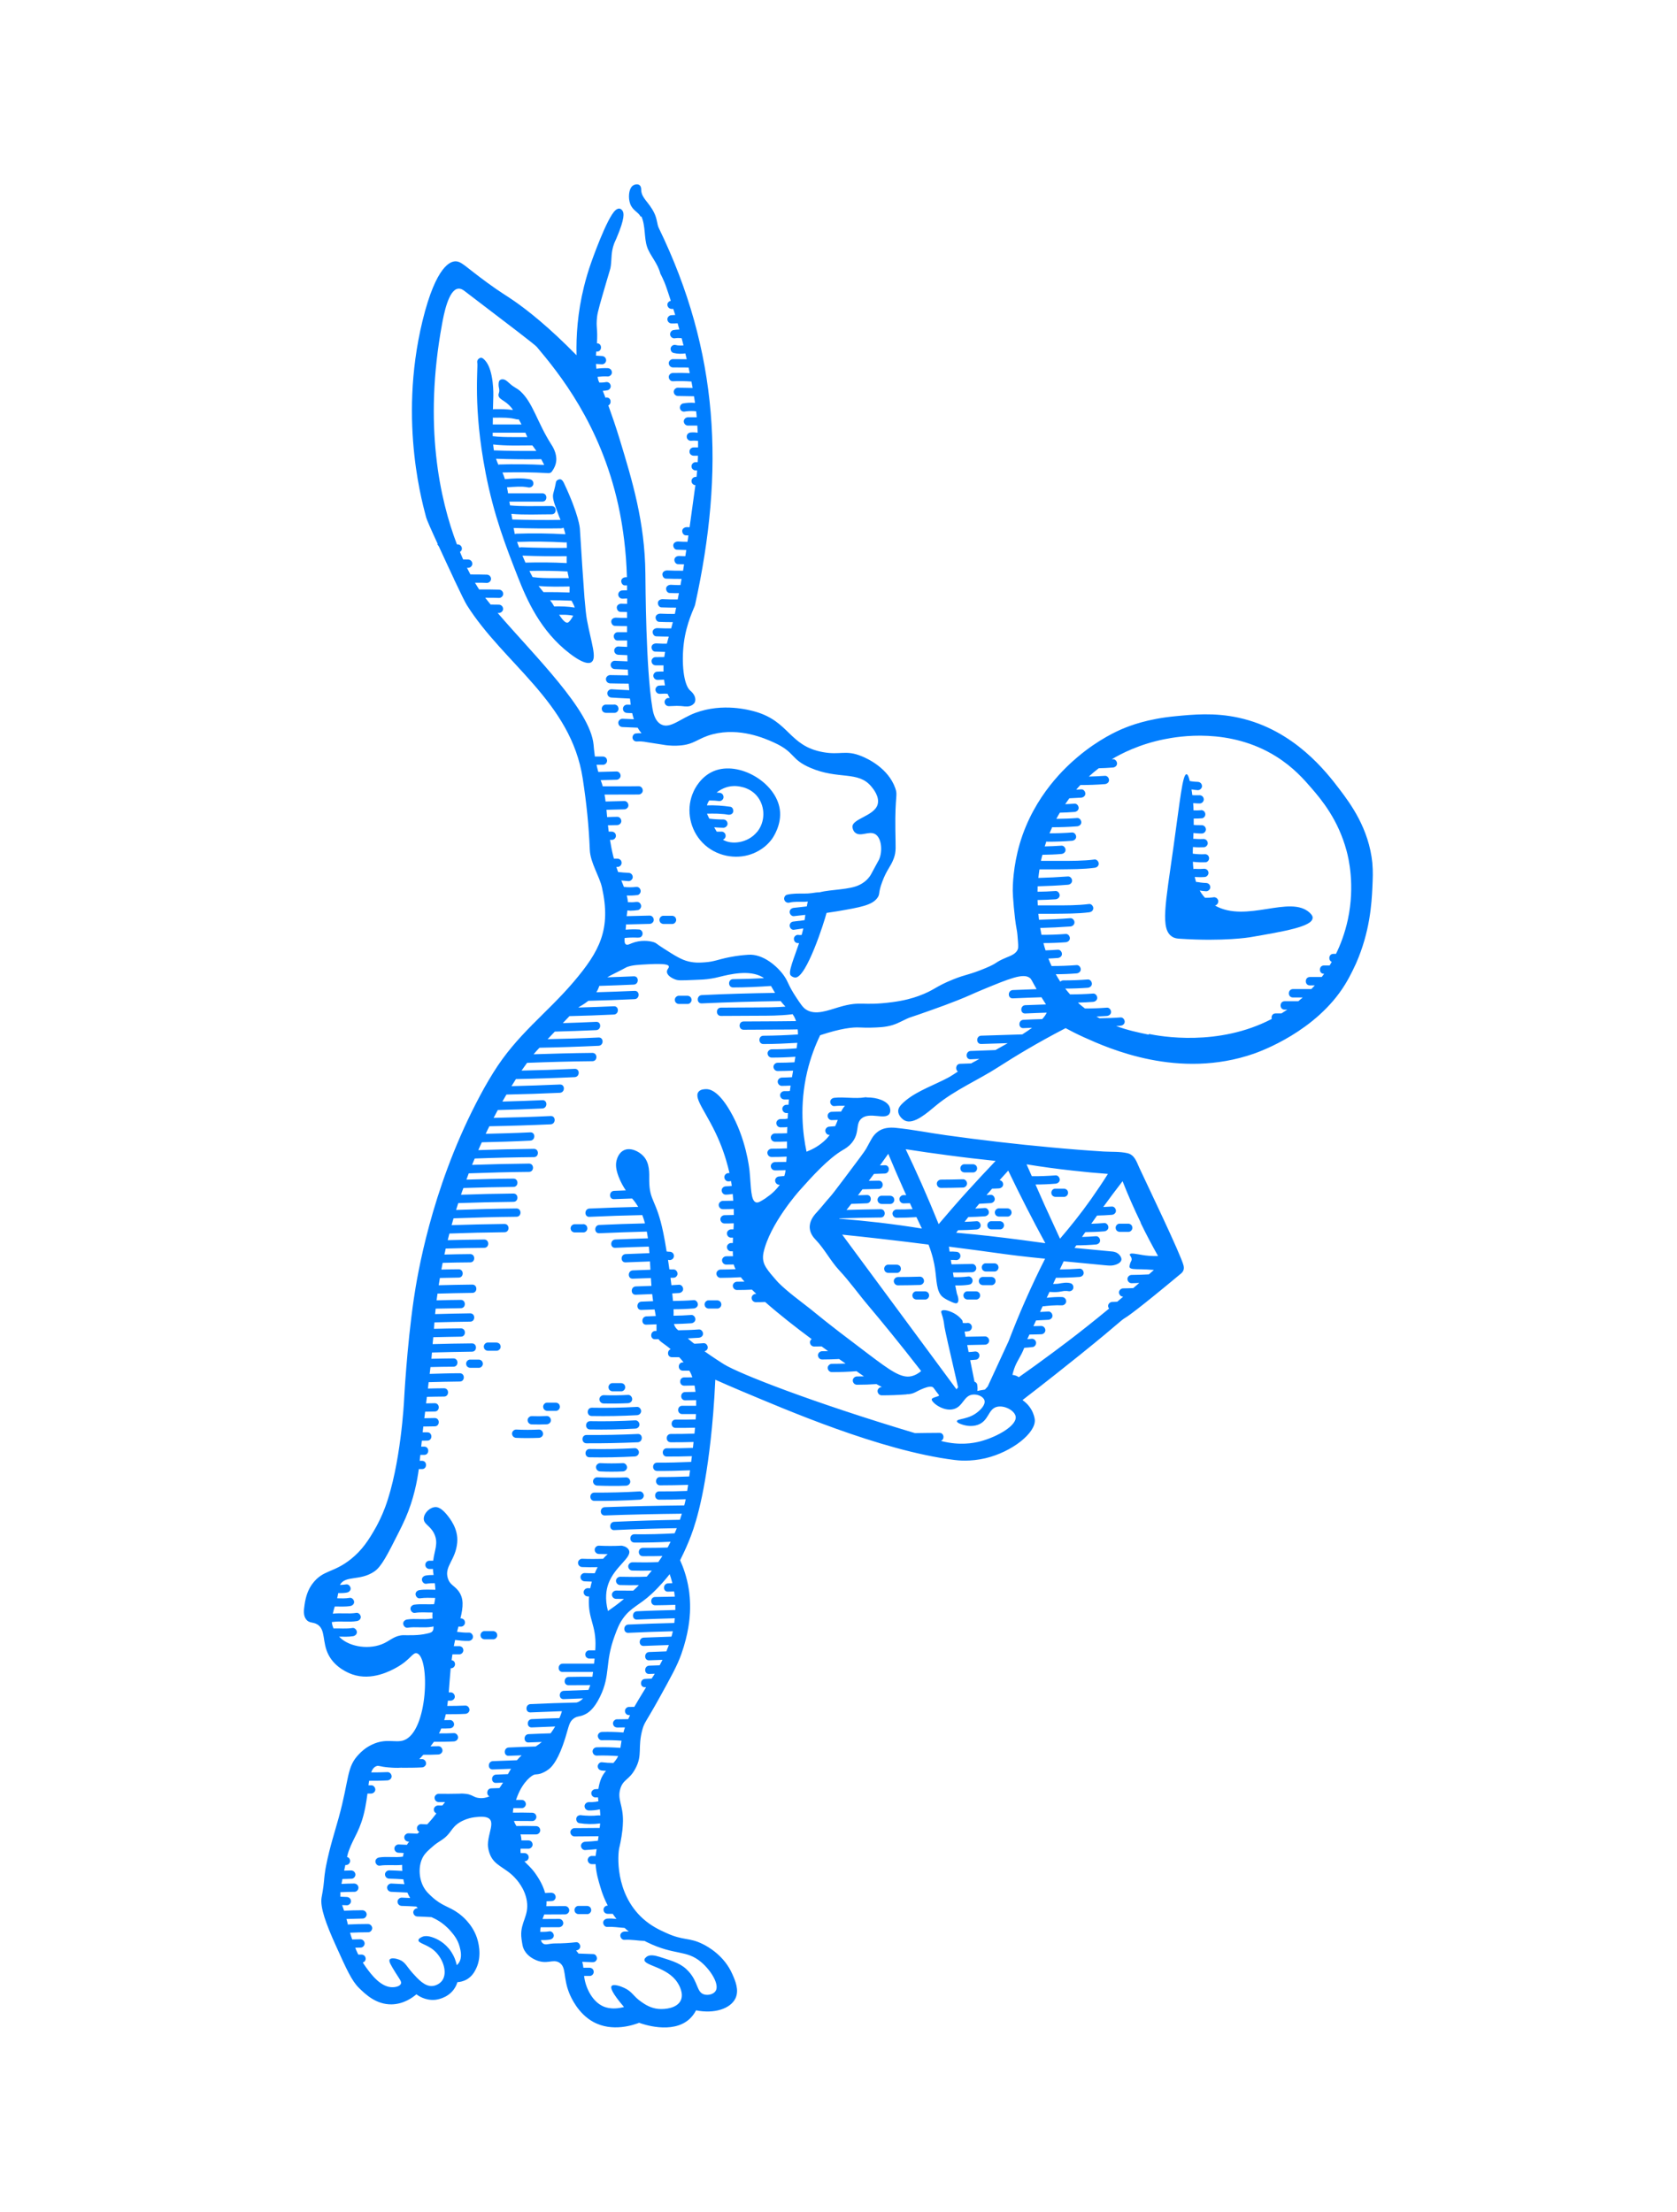 <?xml version="1.0" encoding="UTF-8"?>
<svg id="Layer_1" data-name="Layer 1" xmlns="http://www.w3.org/2000/svg" viewBox="0 0 182 240">
  <defs>
    <style>
      .cls-1 {
        fill: #017efe;
      }
    </style>
  </defs>
  <path class="cls-1" d="M69.61,23.49c.46,1.02.28,2.32.62,3.31.31.92,1.15,1.75,1.44,2.9,0,0,0,0,0,0,0,0,.38.69.65,1.49.17.49.33.98.48,1.45-.2.04-.38.22-.37.43.01.25.2.44.45.45.06,0,.13,0,.19,0,.07.22.14.45.21.66-.13,0-.27.02-.4.02-.23,0-.46.21-.45.45.01.25.2.44.45.45.22,0,.44,0,.66-.02.07.23.13.45.19.68-.02,0-.05,0-.07,0-.2,0-.4.03-.6.06-.1.02-.22.12-.27.21-.06.1-.08.24-.05.35.04.11.1.21.21.27.04.02.07.03.11.05.08.02.16.02.24,0,0,0,.01,0,.02,0,.22-.03.44-.02.66,0,.07.27.14.53.2.78-.2.02-.41.02-.61,0-.07-.01-.14-.02-.22-.04-.12-.03-.24-.02-.35.04-.09.06-.18.16-.21.27-.05.23.07.49.31.55.42.1.85.11,1.28.05.05.21.1.43.15.63-.5,0-1,0-1.5-.01-.23,0-.46.21-.45.45.01.24.2.45.45.45.57,0,1.13,0,1.7.01,0,0,0,0,0,0,.05.21.09.41.13.61-.61-.03-1.22-.04-1.83-.02-.23,0-.46.2-.45.45.01.24.2.46.45.45.67-.03,1.34-.02,2.01.03.05.24.09.48.13.7l-1.6-.03c-.23,0-.46.21-.45.45.01.25.2.44.45.45l1.75.03c.04.27.08.5.11.72-.44-.04-.88-.02-1.31.06-.11.02-.22.12-.27.21-.06.1-.08.24-.05.35.04.11.1.21.21.27.11.06.22.07.35.04.05,0,.1-.02.15-.02.35-.04.7-.04,1.04,0,.02.21.04.34.04.34,0,.11.01.2.02.31h-.95c-.23,0-.46.21-.45.45.01.24.2.45.45.45h1.02c.02.27.03.52.04.77-.25-.03-.5-.05-.75-.02-.06,0-.12.01-.17.04-.06.02-.1.05-.14.09-.08.08-.14.21-.13.32,0,.12.04.24.13.32.08.08.2.14.32.13.22-.02.44-.02.67,0,.02,0,.04,0,.07.01.01,0,.03,0,.04,0,0,.25,0,.48,0,.71h-.48c-.11,0-.24.05-.32.13-.08.08-.14.21-.13.32,0,.12.04.24.13.32s.2.13.32.13h.47c0,.25-.02.48-.03.7h-.22c-.11,0-.24.05-.32.13s-.14.21-.13.32c0,.12.04.24.13.32.09.08.2.13.32.13h.16c-.02.2-.04.39-.05.55,0,.05-.01.1-.02.15h-.09c-.11,0-.24.05-.32.13s-.14.21-.13.32c0,.12.04.24.13.32.08.08.18.12.29.13-.02.14-.04.3-.07.49-.22,1.58-.4,2.92-.56,4.07-.09,0-.18,0-.29-.01-.23,0-.48.13-.51.38-.02.22.13.5.38.51.11,0,.21,0,.29.01-.03.24-.06.47-.1.69-.3,0-.53,0-1.03-.03-.23,0-.48.13-.51.38-.02.22.13.5.38.51.5.02.73.02,1.03.03-.03.24-.07.47-.1.67-.18,0-.38,0-.68-.02-.23,0-.48.13-.51.38-.02.22.13.5.38.51.29.01.49.02.67.02-.04.27-.08.51-.11.7-.02,0-.03-.01-.05-.01-.78,0-.9,0-1.68-.03-.23,0-.48.13-.51.38-.02.22.13.5.38.51.78.03.9.02,1.68.03,0,0,.01,0,.02,0-.04.23-.08.46-.12.67-.31,0-.54,0-1.05-.03-.23,0-.48.13-.51.38-.02.22.13.5.38.51.49.02.72.02,1.01.02-.04.24-.09.46-.13.68-.75,0-.88,0-1.65-.03-.23,0-.48.13-.5.38-.02.22.13.5.38.51.75.03.9.02,1.6.03-.05.24-.09.46-.14.68-.68,0-.84,0-1.58-.03-.23,0-.48.13-.51.38-.02.22.13.5.38.51.71.03.88.02,1.49.03-.06.23-.12.46-.18.68-.62,0-.79,0-1.5-.03-.23,0-.48.13-.51.38-.02.22.13.5.38.51.66.03.85.02,1.37.03-.07.25-.14.5-.21.77-.37,0-.59,0-1.16-.03-.23,0-.48.13-.5.38-.02.22.13.5.38.51.53.02.75.02,1.09.03-.03.18-.06.37-.09.56-.32,0-.64,0-.96.01-.24,0-.45.24-.42.47.02.25.22.43.47.42.28,0,.56,0,.83,0,0,.22-.01.44,0,.67-.24,0-.48,0-.72.02-.23.02-.43.28-.38.51.05.25.26.4.51.38.17-.01.33-.02.5-.02.05,0,.1,0,.15,0,.03.23.06.43.1.62-.22,0-.43,0-.65.02-.23.02-.43.28-.38.51.05.25.26.4.51.38.17-.01.33-.02.5-.02.1,0,.2.01.3.02.08.18.15.33.23.45-.06,0-.12,0-.17,0-.23.02-.43.28-.38.51.05.25.26.4.51.38.17-.01.65-.02.81-.03.3,0,.6.02.9.06.02,0,.04,0,.07,0,0,0,0,0,.01,0,.12.01.25,0,.37-.02.24-.05.49-.21.6-.42.02-.04.07-.17.06-.36-.03-.49-.48-.86-.55-.92-.73-.63-.96-3.03-.7-5.12.28-2.27,1.16-3.89,1.22-4.17,3.23-14.63,2.61-27.44-3.94-40.92-.19-.39-.16-.96-.5-1.64-.59-1.19-1.36-1.57-1.4-2.45,0-.12,0-.41-.19-.55-.17-.13-.45-.1-.63,0-.5.26-.51,1.07-.51,1.26,0,.38.1.67.14.79.27.72.91.9,1.11,1.36Z"/>
  <path class="cls-1" d="M52.69,51.26c.92,4.74,2.22,8.05,3.52,11.37.94,2.39,2.42,5.84,5.63,8.29,1.65,1.26,2.18,1.04,2.33.94.65-.42,0-2.08-.47-4.59-.09-.48-.17-1.27-.27-2.43,0-.05,0-.1-.01-.15-.13-1.65-.28-4.03-.49-7.36,0,0-.09-1.45-1.74-4.94-.06-.12-.18-.35-.37-.38-.19-.03-.46.12-.49.32,0,.06-.02.11-.03.16-.06.36-.2.84-.25,1.04-.12.43.04.93.41,1.93.16.43.27.73.37.95-1.74.03-3.49.01-5.23-.04-.03-.18-.06-.38-.1-.61,1.45.13,2.92.05,4.37.05.58,0,.58-.9,0-.9-.86,0-1.72,0-2.59.01-.64,0-1.29-.02-1.93-.08-.02-.15-.05-.28-.07-.41,1.19,0,2.39,0,3.58,0,.58,0,.58-.9,0-.9-1.24,0-2.48,0-3.72,0-.05-.3-.08-.48-.12-.65.38-.03.76-.06,1.14-.07.1,0,.19,0,.29,0,.06,0,.11,0,.17,0,.01,0,.08,0,.11,0,.21.01.41.04.62.08.23.04.49-.11.53-.35.04-.24-.1-.48-.35-.53-.89-.16-1.79-.1-2.69-.02-.01,0-.03,0-.04.01-.09-.29-.18-.52-.27-.73,1.66-.05,3.32-.03,4.98.07.06,0,.1,0,.15-.02,0,0,.01,0,.02,0,0,0,.02-.01.02-.01.04-.01.07-.04.11-.06.01-.01.03-.01.04-.03.01-.01.02-.03.03-.04.05-.06.09-.13.15-.22.07-.11.3-.48.34-.99.06-.82-.41-1.55-.55-1.76-1.52-2.38-1.98-4.52-3.35-5.76-.45-.4-.63-.35-1.23-.9-.17-.16-.45-.43-.76-.39-.04,0-.16.02-.26.12-.03.03-.11.13-.11.46,0,.25.05.32.07.52.04.36-.1.42-.08.64.05.47.72.53,1.36,1.29.06.06.12.16.21.3-.68-.1-1.36-.1-2.05-.09-.04,0-.08.01-.12.03.01-.47.02-.96.04-1.5,0,0,.08-2.71-.87-3.79-.09-.1-.33-.39-.55-.31-.14.05-.25.15-.3.27-.05.13-.02.26-.02.28.1.48-.48,4.83.89,11.86ZM53.6,48.87c-.03-.2-.06-.41-.08-.64,1.4.16,2.84.11,4.25.1.03.04.07.09.09.11.13.17.24.33.35.49-1.54.01-3.07,0-4.61-.06ZM57.05,47.02c.05.12.11.26.18.41-.52,0-1.03,0-1.55,0-.74,0-1.48-.01-2.21-.1,0-.12,0-.25,0-.38,1.18,0,2.37,0,3.55,0,0,.02.02.04.03.06ZM60.14,65.8c-.1-.19-.21-.37-.42-.64,0,0-.01-.02-.02-.03.78,0,1.55.02,2.33.05.13.28.28.48.34.75-.73-.13-1.48-.14-2.22-.13ZM58.98,64.25c-.18-.22-.35-.44-.53-.66,1.12.09,2.25.07,3.37.05.01.35-.02.45-.01.65-.94-.04-1.88-.05-2.83-.04ZM61.49,61.1c-1.49-.08-2.97-.09-4.46-.05-.01-.03-.03-.06-.04-.08-.11-.25-.2-.47-.29-.68,1.6.06,3.2.08,4.8.06,0,.25-.01.5,0,.76ZM61.59,62.01c.01.08.02.15.04.24.02.09.06.25.1.48-.54,0-1.08,0-1.62,0-.77,0-1.54,0-2.31-.11-.08-.15-.16-.3-.25-.48-.04-.07-.06-.13-.09-.19,1.38-.03,2.76-.01,4.14.06ZM61.52,59.45c-1.65.01-3.31,0-4.96-.07-.08,0-.15.02-.21.05-.09-.22-.16-.43-.23-.63,1.74-.06,3.48-.04,5.22.06.06,0,.11,0,.16-.02.02.21.02.41.02.61ZM61.61,67.56c-.28.06-.6-.36-.93-.85.23,0,.46,0,.68,0,.1,0,.19.01.29.02.06,0,.11.01.17.02.01,0,.08,0,.11.01.09.01.18.04.28.05-.11.21-.23.38-.31.49-.17.22-.25.25-.28.25ZM60.94,57.32c.09,0,.16-.03.22-.06.02.06.04.12.06.19.06.18.1.35.14.52,0,0-.01,0-.02,0-1.76-.1-3.52-.12-5.28-.06-.07,0-.13.02-.19.04-.03-.14-.07-.35-.13-.66,1.73.05,3.46.07,5.19.04ZM54.2,50.4s-.08.02-.11.03c-.09-.19-.17-.4-.26-.65,1.64.06,3.27.07,4.91.05.03.05.06.1.08.15.1.18.17.33.24.47-1.61-.08-3.23-.1-4.85-.05ZM53.62,45.32c.42,0,.84-.01,1.27.01.1,0,.19.01.29.02.06,0,.11.01.17.02.01,0,.08,0,.11.01.21.03.41.07.61.12.07.02.15.01.22,0,.1.17.21.36.31.56-1.04,0-2.08,0-3.12,0,0-.24,0-.49.01-.76.04.02.09.03.14.03Z"/>
  <path class="cls-1" d="M77.49,83.66c-1.45.59-2.1,1.96-2.22,2.23-.79,1.69-.51,3.79.72,5.27,1.35,1.62,3.49,2.1,5.2,1.63.56-.15,1.72-.58,2.58-1.74.1-.14,1.1-1.55.86-3.22-.41-2.91-4.4-5.28-7.14-4.17ZM82.16,90.27c-.98,1.21-2.77,1.43-3.71.84.06-.02.12-.05.17-.1.08-.08.14-.21.13-.32,0-.12-.04-.24-.13-.32-.08-.08-.2-.14-.32-.13-.17.01-.35,0-.52,0-.08-.14-.17-.29-.27-.47.33.02.67.05,1,.05.23,0,.46-.21.45-.45-.01-.24-.2-.45-.45-.45-.52,0-1.03-.03-1.53-.09-.12-.24-.2-.41-.25-.54.38-.01.76-.01,1.14,0,.2.01.39.02.59.04.1,0,.2.02.29.03.14.02.14.02.27.04.23.03.49-.06.55-.31.05-.21-.07-.52-.31-.55-.84-.12-1.69-.18-2.54-.15.06-.2.14-.38.25-.53.05,0,.1,0,.15,0,.3,0,.6.02.9.06.23.03.48-.14.5-.39.02-.24-.14-.47-.39-.5-.12-.02-.24-.02-.36-.03.38-.3,1.02-.69,1.89-.71.15,0,1.68-.03,2.6,1.22.79,1.08.8,2.66-.09,3.76Z"/>
  <path class="cls-1" d="M148.94,93.66c-.38-3.76-2.36-6.43-3.56-8.01-1.38-1.81-4.9-6.45-10.95-7.77-2.63-.58-4.95-.35-6.92-.16-2.98.29-4.85,1.01-5.7,1.37-.45.19-2.56,1.1-4.87,3.06-1.13.96-4.71,4.09-6.27,9.4-.73,2.5-.76,4.59-.76,5.1,0,.52.18,2.92.42,4.16.08.41.1.74.15,1.39.04.55.02.67-.02.8-.18.49-.72.69-1.26.91-1.31.55-.83.55-2.22,1.13-1.86.78-2.06.64-3.55,1.24-2.03.82-1.92,1.12-3.73,1.79-.74.27-1.63.51-2.85.67-3.38.45-3.32-.18-5.76.53-1.23.36-2.6.94-3.62.27-.33-.21-.59-.6-1.09-1.36-.85-1.29-.81-1.6-1.27-2.27-.73-1.06-2.31-2.43-3.9-2.31-.53.04-1.05.07-2.08.27-1.24.25-1.62.48-2.63.55-.53.04-1.07.07-1.76-.09-.8-.19-1.48-.62-2.79-1.46-.74-.47-.72-.55-.99-.63-.49-.16-1.45-.27-2.4.11-.27.11-.47.22-.62.13-.17-.1-.18-.39-.15-.7.46-.05.91-.06,1.37-.04.02,0,.04,0,.05,0,.13,0,.23,0,.34-.07.09-.06.17-.18.18-.29.02-.12,0-.25-.07-.34-.07-.09-.17-.18-.28-.18-.49-.03-.99-.02-1.48.02.02-.2.04-.39.05-.59.03,0,.06.02.09.02.82-.02,1.64-.04,2.46-.06.23,0,.46-.2.45-.45-.01-.24-.2-.46-.45-.45-.82.02-1.64.04-2.46.06-.01,0-.02,0-.03,0,.02-.21.05-.42.08-.62.11,0,.22.03.32.03.28,0,.56-.03.84-.07.1-.02.22-.12.27-.21.06-.1.08-.24.04-.35-.04-.11-.1-.21-.21-.27-.11-.06-.22-.06-.35-.05,0,0,0,0,0,0-.28.04-.57.04-.86.02-.01-.24-.06-.48-.12-.72.39.02.78,0,1.18-.05.1-.01.22-.12.27-.21.06-.1.08-.24.04-.35-.04-.11-.1-.21-.21-.27-.11-.06-.22-.06-.34-.05h.06c-.43.05-.87.05-1.31,0-.08-.22-.18-.45-.28-.7.26.02.53.06.79.07.23,0,.46-.21.45-.45-.01-.25-.2-.44-.45-.45-.38-.01-.76-.05-1.14-.09-.06-.18-.12-.35-.19-.55h.12c.12,0,.24-.05.32-.13s.14-.21.13-.32c0-.12-.04-.24-.13-.32-.09-.08-.2-.13-.32-.13h-.38c-.03-.1-.05-.18-.08-.28-.15-.61-.26-1.2-.35-1.76h.24c.11,0,.24-.08.3-.16.07-.08.12-.22.1-.33-.02-.12-.06-.23-.16-.3-.03-.02-.06-.04-.1-.06-.07-.03-.15-.05-.23-.04-.1,0-.2,0-.29,0-.03-.23-.06-.47-.08-.69.33,0,.67-.02,1-.02.23,0,.46-.2.45-.45-.01-.24-.2-.46-.45-.45-.36,0-.73.02-1.09.03-.02-.27-.05-.54-.07-.79l1.93-.05c.23,0,.46-.2.45-.45-.01-.24-.2-.46-.45-.45-.68.02-1.35.03-2.03.05-.03-.26-.07-.51-.11-.75.92-.01,2.92,0,3.7-.01.23,0,.46-.2.45-.45-.01-.24-.2-.46-.45-.45-.82.02-3.05,0-3.86.01-.01,0-.03,0-.04,0-.03-.09-.05-.19-.08-.28-.02-.06-.07-.21-.14-.39.57-.01,1.14-.03,1.71-.04.23,0,.46-.2.45-.45-.01-.24-.2-.46-.45-.45-.66.02-1.32.03-1.97.05-.04-.16-.09-.32-.13-.5-.02-.1-.04-.19-.06-.28.25,0,.5,0,.74,0,.11,0,.24-.08.3-.16.07-.08.12-.22.1-.33-.02-.12-.06-.23-.16-.3-.03-.02-.06-.04-.1-.06-.07-.03-.15-.05-.23-.04-.28,0-.55,0-.83,0-.09-.63-.12-1.08-.14-1.28-.36-3.79-6.39-9.62-10.41-14.3.05,0,.1,0,.14,0,.23,0,.46-.21.45-.45-.01-.25-.2-.44-.45-.45-.19,0-.52-.01-.9-.01-.21-.25-.4-.5-.59-.74.61,0,1.21,0,1.5.02.23.01.46-.21.45-.45-.01-.25-.2-.44-.45-.45-.39-.02-1.37-.02-2.16-.02-.12-.18-.27-.43-.45-.73.54,0,1.04,0,1.29.02.23.01.46-.21.45-.45-.01-.25-.2-.44-.45-.45-.33-.01-1.08-.02-1.79-.02-.12-.22-.24-.46-.37-.72.04,0,.09,0,.13,0,.23.01.46-.21.45-.45-.01-.25-.2-.44-.45-.45-.13,0-.32,0-.55-.01-.11-.25-.23-.53-.34-.81.12-.08.22-.22.21-.37-.01-.25-.2-.44-.45-.45-.02,0-.06,0-.09,0-1.85-4.85-3.64-12.93-1.62-23.88.18-1,.69-3.76,1.76-3.87.3-.03.54.15.64.22,5.12,3.9,7.69,5.86,7.89,6.1,2.37,2.82,6.9,8.36,8.84,17.17.2.91.62,2.99.83,5.71.05.72.09,1.42.11,2.11-.04,0-.07,0-.11,0-.23,0-.48.13-.51.38-.02.22.13.5.38.51.09,0,.17,0,.25,0,0,.18,0,.36,0,.53-.19,0-.38,0-.57.02-.23.02-.43.28-.38.51.05.25.26.4.51.38.15-.01.3-.02.45-.02,0,.19,0,.39,0,.58-.16,0-.35,0-.61-.02-.23,0-.48.13-.51.38-.02.22.13.5.38.51.32.01.53.02.73.02,0,.21,0,.43,0,.64-.41,0-.62,0-1.21-.03-.23,0-.48.13-.5.38-.02.22.13.5.38.51.64.03.84.02,1.33.03,0,.22,0,.44,0,.66-.03,0-.05,0-.08,0-.08,0-.15,0-.23,0,0,0-.02,0-.03,0-.04,0-.07,0-.11,0-.16,0-.33,0-.49,0-.12,0-.23,0-.33.09-.09.07-.16.19-.17.3-.02.22.13.5.38.51.36,0,.71,0,1.07,0,0,.23,0,.46,0,.69-.32-.01-.63-.03-.95-.04-.23-.01-.46.21-.45.45.01.25.2.44.45.45.32.01.65.03.97.04,0,.22.02.45.02.67-.46-.02-.92-.04-1.38-.06-.23-.01-.46.21-.45.45.01.25.2.44.45.45.47.02.94.04,1.42.06.01.2.02.41.03.62-.6-.02-1.42-.01-1.96-.03-.23,0-.46.21-.45.45.01.25.2.44.45.45.55.02,1.42.02,2.02.03.02.23.04.47.06.71-.74-.04-1.56-.07-1.91-.1-.23-.02-.47.19-.47.43,0,.25.18.45.43.47.37.03,1.26.07,2.03.11.02.22.05.44.08.67-.13,0-.26,0-.39-.01-.11-.01-.25.06-.32.13-.08.08-.14.21-.13.32,0,.12.04.24.13.32.03.02.06.05.09.07.07.04.15.06.23.06.18.02.37.01.55.02.05.22.11.44.18.66-.41-.02-.83-.04-1.24-.05-.23,0-.46.21-.45.45.01.25.2.44.45.45.55.02,1.1.05,1.65.07.12.21.26.41.42.6-.22-.01-.43,0-.65.03-.23.04-.38.34-.31.55.08.25.3.35.55.31-.07.01.08,0,.09,0,.06,0,.11,0,.17,0,.09,0,.19,0,.28.02.04,0,.09,0,.13.01.01,0,.1.01.11.02.1.01.21.03.31.05.16.03.91.14,1.61.25.79.15,1.49.12,1.77.1,1.71-.1,2.01-.8,3.68-1.23,2.94-.75,5.66.46,6.59.88,2.41,1.08,1.79,1.82,4.01,2.77,3.06,1.31,5.16.29,6.6,2.02.2.24.92,1.1.69,1.94-.36,1.3-2.9,1.56-2.73,2.52.05.25.14.42.27.53.59.54,1.52-.23,2.21.19.7.44.79,1.89.4,2.75-.02.04,0,0-.49.9-.39.73-.44.82-.54.95-.36.49-.8.75-1.06.88-1.08.56-3.05.49-4.36.82-.29,0-.57.05-.85.09-.27.04-.54.05-.82.05-.62,0-1.24-.02-1.85.12-.24.05-.38.33-.31.55.07.24.32.37.55.31.55-.13,1.12-.08,1.68-.09.11,0,.21-.02.32-.03-.02.07-.03.16-.06.27-.02.09-.03.17-.05.26-.47.05-.94.11-1.41.16-.23.02-.46.19-.45.45,0,.22.2.47.45.45.42-.04.83-.09,1.25-.14-.03.21-.06.4-.08.57-.11.02-.21.03-.32.05l-.22.03s-.02,0-.03,0c-.04,0-.07,0-.11.01-.16.02-.32.04-.49.06-.12.01-.23.04-.32.13-.08.08-.14.21-.13.32,0,.22.2.48.45.45.34-.04.68-.1,1.03-.15-.05.23-.11.47-.18.71-.1,0-.21.02-.31,0-.11-.02-.22-.01-.31.05-.09.05-.18.16-.21.27-.05.22.07.5.31.55.08.02.16.01.24.02-.54,1.61-1.22,3.17-.91,3.5.13.14.33.23.51.23,1.2.02,3.16-6.09,3.38-7.01.27-.04.67-.1,1.17-.18,2.5-.43,3.76-.65,4.34-1.44.33-.45.06-.47.53-1.74.5-1.36.92-1.63,1.26-2.56.28-.78.19-1.16.17-3.1-.05-3.83.29-3.68-.01-4.52-.77-2.17-2.99-3.2-3.66-3.47-1.74-.71-2.3-.09-4.2-.44-3.68-.67-3.61-3.34-7.37-4.4-.59-.16-3.47-.97-6.46.14-1.59.59-2.72,1.75-3.69,1.27-.73-.36-.91-1.37-.98-1.79-.72-4.37-.74-13.38-.76-14.64-.06-5.54-1.42-10.03-2.8-14.56-.41-1.34-.83-2.56-1.22-3.64.38-.17.32-.86-.19-.86-.05,0-.08.01-.12.03-.1-.26-.2-.51-.29-.75.18-.01.36-.03.53-.07.11-.02.21-.12.27-.21.06-.1.08-.24.04-.35-.04-.11-.1-.21-.21-.27-.11-.06-.22-.07-.35-.04-.04,0-.08.01-.12.02-.18.02-.36.03-.54.02-.04-.09-.07-.18-.11-.26-.03-.11-.05-.23-.08-.36.37-.04.74-.06,1.11-.04.23.01.46-.21.45-.45-.01-.25-.2-.44-.45-.45-.42-.02-.83.01-1.24.06-.02-.16-.03-.34-.04-.52.22.01.43.03.65.04.11,0,.24-.05.32-.13s.14-.21.13-.32c-.01-.26-.2-.43-.45-.45-.22-.01-.44-.03-.65-.04,0-.16.02-.31.03-.46.03,0,.05.02.08.02.58,0,.58-.9,0-.9,0,0,0,0-.01,0,.11-1.61-.12-1.66.02-2.89.06-.54.38-1.61,1-3.74.4-1.37.44-1.41.49-1.78.11-.85.01-1.45.36-2.41.07-.18.05-.11.25-.57.96-2.25.8-2.76.67-2.97-.03-.05-.14-.22-.32-.25-.2-.04-.38.11-.44.16-.93.75-2.67,5.74-2.67,5.74-.28.8-.54,1.66-.77,2.59-.69,2.79-.85,5.33-.8,7.42-3.02-3.08-5.28-4.85-6.74-5.87-1.04-.72-1.49-.94-2.94-2-2.43-1.77-2.82-2.36-3.51-2.32-.4.02-2.03.31-3.53,6.47-2.71,11.16.22,20.5.4,21.32.04.19.57,1.4,1.26,2.89-.02,0-.04,0-.06,0,.07.09.13.19.19.28.52,1.14,1.11,2.4,1.63,3.51.02.07.05.14.09.2.62,1.32,1.14,2.37,1.3,2.62,4.01,6.37,11.31,10.52,12.58,18.82.42,2.74.66,5.11.77,7.76.06,1.39,1.05,2.85,1.32,4.07,1.01,4.53-.24,6.91-3.11,10.28-1.47,1.72-2.97,3.11-4.43,4.59-.01,0-.03,0-.04,0,0,0,0,.02.01.03-1.49,1.51-2.94,3.11-4.25,5.23-.73,1.18-1.2,2.03-1.87,3.33-4.87,9.48-6.35,18.61-6.73,21.17-.77,5.28-1.06,11.03-1.06,11.03,0,0-.34,6.98-2.06,11.61-.37.99-.77,1.74-.94,2.06-.84,1.51-1.57,2.59-2.77,3.55-1.93,1.54-3.02,1.13-4.18,2.68-.41.55-.71,1.27-.85,2.29-.08.56-.16,1.16.19,1.59.33.41.72.24,1.19.52.95.57.5,1.93,1.23,3.32.74,1.42,2.23,1.98,2.56,2.1,2.14.75,4.22-.41,4.83-.75,1.52-.85,1.73-1.67,2.2-1.53,1.43.42,1.22,8.52-1.44,9.44-.9.31-1.91-.27-3.45.47-.72.34-1.17.79-1.38,1.01-1.4,1.41-1.05,2.68-2.22,6.91-.38,1.39-.98,3.21-1.37,5.21-.05.24-.11.58-.16,1-.04.29-.05.51-.06.6-.07.85-.24,1.69-.27,1.86-.18,1.07.5,2.9,1.55,5.22,1.15,2.55,1.73,3.84,2.53,4.61.7.68,1.84,1.78,3.51,1.76,1.33-.02,2.3-.75,2.7-1.09.21.16.96.68,2,.6.13-.01,1.33-.13,2.06-1.13.22-.3.33-.59.39-.79.23-.01.61-.07,1.01-.29.61-.35.88-.89,1.03-1.2.69-1.45.18-3.02.06-3.38-.54-1.53-1.69-2.39-1.99-2.61-1.04-.76-1.78-.75-2.94-1.84-.35-.33-.58-.55-.8-.93-.59-1.02-.63-2.44-.08-3.38.23-.39.55-.67.96-1.03.44-.39.62-.48,1.04-.76,1.11-.74.96-1.32,2.01-1.95.17-.1.74-.41,1.53-.52,2.94-.4,1.5,1.31,1.48,2.96,0,.26.05.61.2,1.01.48,1.29,1.63,1.43,2.69,2.55.2.21,1.14,1.2,1.34,2.59.24,1.6-.7,2.26-.61,3.79,0,.01,0,.03,0,.04s.01.03.01.04c.01.14.02.28.05.44.05.25.06.65.3,1.05.37.64.99.91,1.22,1.02,1.23.53,1.82-.14,2.53.27.82.49.4,1.62,1.11,3.35.19.46.95,2.18,2.57,3.08,2.11,1.18,4.49.31,5,.11.27.1,3.61,1.32,5.49-.43.23-.22.48-.51.69-.92,2.02.4,3.75-.19,4.28-1.31.42-.9-.03-1.92-.35-2.64-.87-1.98-2.63-2.96-3.18-3.23-1.54-.77-2.06-.34-3.99-1.22-.71-.32-1.62-.74-2.53-1.56-3.06-2.76-2.73-7-2.56-7.69.04-.16.22-.89.34-1.92.03-.28.05-.59.06-.96.02-1.77-.63-2.33-.3-3.48.32-1.1.96-.94,1.64-2.21.82-1.51.22-2.28.77-4.26.23-.81.34-.72,1.81-3.37,1.3-2.35,1.96-3.53,2.41-4.8.8-2.25.91-3.93.94-4.49.06-1.31-.08-2.28-.13-2.57-.21-1.33-.61-2.4-.94-3.13.23-.46.59-1.19.96-2.1.52-1.27,1.6-4.16,2.36-11.01.18-1.61.38-3.82.5-6.48.9.4,1.81.8,2.74,1.19,4.78,2,15.14,6.51,23.22,7.52.37.05,1.71.2,3.36-.19,2.91-.69,5.51-2.78,5.35-4.21-.02-.16-.1-.6-.38-1.08-.31-.53-.71-.85-.95-1.02,2.64-2.03,4.77-3.73,6.24-4.91,4.85-3.91,4.18-3.57,5.07-4.12,0,0,.99-.61,5.89-4.7.06-.05.2-.17.27-.37.02-.06.07-.24.01-.49-.28-1.17-4.09-9.07-4.81-10.63-.29-.64-.51-1.39-1.28-1.57-.82-.19-1.75-.13-2.58-.18-1.91-.12-3.82-.27-5.72-.45-3.81-.35-7.6-.79-11.39-1.32-1.82-.25-3.64-.62-5.46-.8-.69-.07-1.4,0-1.96.43-.57.44-.7.86-1.25,1.84-.17.3-.9,1.27-2.36,3.21-.9,1.19-1.34,1.78-1.61,2.07-.45.5-.86,1.04-1.32,1.54-.28.3-.77.83-.83,1.53-.01.13,0,.24,0,.26.05.66.5,1.11.64,1.26.97,1.01,1.61,2.3,2.56,3.32,1.14,1.22,2.1,2.59,3.18,3.86,1.35,1.6,3.27,3.93,5.71,7.07-.23.2-.59.45-1.06.56-1.11.25-2.3-.62-4.65-2.39-2.98-2.25-3.85-2.93-4.67-3.58-1.21-.96-.94-.77-1.61-1.3-1.29-1.01-2.52-1.9-3.51-2.89-.11-.11-.34-.38-.81-.93,0,0-.48-.56-.68-1-.1-.22-.15-.43-.17-.67,0,0-.02-.29.04-.6.66-3.14,3.88-6.74,3.88-6.74,1.4-1.57,3.13-3.5,4.75-4.45.21-.12.59-.33.95-.76.91-1.09.38-2.04,1.05-2.64.9-.79,2.59.2,3.05-.53.2-.33.01-.75,0-.78-.28-.61-1.33-1-2.44-.99-.07-.02-.15-.03-.23-.01-1.09.18-2.21-.07-3.31.05-.24.03-.45.19-.45.45,0,.22.21.48.45.45.38-.04.77-.04,1.15-.03-.18.19-.3.4-.41.62-.34,0-.68.02-1.02.03-.23,0-.46.2-.45.45.01.24.2.46.45.45.22,0,.44-.01.65-.02-.08.22-.17.44-.28.68-.21.02-.41.04-.62.05-.23,0-.46.2-.45.45.01.24.2.46.45.45.01,0,.02,0,.03,0-.11.14-.22.28-.36.43-.75.77-1.59,1.17-2.16,1.39-.41-1.94-.78-5.05.07-8.67.37-1.56.89-2.89,1.41-3.97,2.27-.75,3.53-.88,4.27-.84.16,0,.86.05,1.8,0,.4-.02.78-.04,1.2-.12.88-.16,1.36-.46,2.1-.81.51-.24.28-.09,2.7-.96,1.1-.39,1.89-.68,2.82-1.05,1.32-.52,1.5-.65,2.73-1.16,2.92-1.21,4.39-1.8,5.1-1.3.22.15.2.25.77,1.24-.86.03-1.72.06-2.58.1-.58.03-.58.93,0,.9,1.04-.05,2.07-.08,3.11-.12,0,0,0,.01.01.02.24.38.39.61.48.76-.75.03-1.5.05-2.25.08-.57.03-.58.93,0,.9.78-.04,1.55-.06,2.33-.09-.1.22-.27.46-.49.7-.68.02-1.36.04-2.04.08-.58.03-.58.93,0,.9.31-.01.63-.02.94-.04-.31.23-.67.47-1.06.72-1.49.05-2.97.1-4.46.14-.58.02-.58.92,0,.9.96-.03,1.92-.06,2.88-.09-.42.24-.86.49-1.33.75-.9.03-1.8.06-2.7.1-.57.03-.58.93,0,.9.31-.01.63-.02.95-.04-.21.12-.42.23-.64.35-.04.02-.14.07-.25.14-.4.01-.8.03-1.2.04-.48.02-.55.64-.24.84-.3.2-.54.36-.84.54-.09.05-.29.17-.72.38-1.62.8-3.36,1.43-4.53,2.61-.15.16-.39.42-.39.76,0,.47.43.89.74,1.04.97.45,2.43-.87,3.36-1.64,2.06-1.71,4.59-2.76,6.84-4.22,1.65-1.06,4.08-2.55,7.23-4.18.46.25,1.16.62,2.03,1.01,2.67,1.2,10.24,4.6,18.41,1.76.73-.26,6.77-2.43,9.89-7.51.63-1.02,1.12-2.14,1.18-2.26,1.53-3.46,1.7-6.57,1.78-8.2.05-1.11.08-1.78,0-2.68ZM68.86,185.21c-.21,0-.42,0-.64.01-.11,0-.24.09-.3.17-.07.09-.11.22-.09.33.02.11.07.23.17.3.1.07.21.09.33.09.02,0,.03,0,.05,0-.07.14-.14.29-.2.43-.42,0-.84.01-1.26.02-.11,0-.23.09-.3.17-.07.09-.11.22-.09.33.02.11.07.23.17.3.1.07.21.09.33.09.26,0,.53,0,.79-.01,0,.01-.01.03-.01.04-.06.19-.11.34-.15.51-.77-.06-1.54-.08-2.3-.06-.23,0-.47.16-.48.42,0,.22.17.49.42.48.72-.02,1.43,0,2.15.05-.05.3-.09.56-.12.78-.86-.06-1.71-.09-2.57-.06-.23,0-.46.2-.45.45.01.24.2.46.45.45.78-.03,1.56,0,2.33.05-.07.16-.17.32-.31.5-.07.09-.14.17-.21.25-.42,0-.84-.03-1.25-.08-.23-.03-.46.23-.45.45.01.27.2.42.45.45.15.02.3.02.45.03-.24.28-.46.6-.62,1.08-.05.16-.15.47-.21.89-.11,0-.22.02-.32.02-.23,0-.46.21-.45.45.01.25.2.44.45.45.09,0,.19,0,.28-.01,0,.15.03.29.05.42-.1.02-.21.05-.31.06-.25.03-.5.05-.75.04-.23,0-.46.21-.45.45.01.25.2.44.45.45.41.01.81-.03,1.21-.12.01.1.02.22.03.34,0,.12.01.23.02.33-.08-.02-.15-.02-.24-.01.1-.01-.02,0-.04,0-.05,0-.09.01-.14.01-.08,0-.16.01-.24.02-.16,0-.33.01-.49.01-.16,0-.32-.01-.47-.02-.08,0-.16-.02-.24-.02-.02,0-.03,0-.03,0,0,0-.02,0-.02,0-.05,0-.09-.01-.14-.02-.23-.04-.49.06-.55.31-.05.22.07.51.31.55.76.12,1.51.13,2.27.03,0,.1-.02.2-.03.31,0,.06-.02.12-.02.18-.91,0-1.82.01-2.73.02-.23,0-.46.21-.45.45.01.24.2.45.45.45.87,0,1.74-.01,2.61-.02-.02.16-.05.32-.07.49,0,0,0,0-.01,0-.46.05-.92.09-1.38.11-.23.01-.46.2-.45.45.01.23.2.46.45.45.42-.02.83-.06,1.25-.1-.02.11-.04.23-.06.36-.02.13-.03.26-.05.39-.02,0-.04-.01-.06-.01-.12,0-.24,0-.36,0-.06,0-.12.01-.17.04-.06.02-.1.05-.14.09-.04.04-.07.09-.09.14-.03.05-.04.11-.04.17,0,.04.01.08.02.12.02.08.06.14.12.2.03.02.06.05.09.07.07.04.15.06.23.06.12,0,.24,0,.36,0,.01,0,.02,0,.04,0,.05.95.31,1.81.53,2.53.03.09.07.23.13.42.09.26.29.84.66,1.55h-.06c-.11,0-.24.08-.3.16-.07.08-.12.22-.1.33.02.12.06.23.16.3.03.02.06.04.1.06.07.03.15.05.23.04.17,0,.34,0,.51,0,.12.18.25.37.4.55-.33-.03-.66-.06-.99-.03-.23.02-.46.19-.45.45.01.23.2.47.45.45.63-.04,1.25.07,1.88.11.15.14.3.28.45.39-.16,0-.31-.01-.47,0-.23.02-.46.19-.45.45.01.23.2.47.45.45.73-.05,1.45.1,2.18.12.08.04.16.08.25.13,3.06,1.5,4.28.78,5.93,2.2,1.05.9,1.96,2.4,1.54,3.09-.22.36-.79.51-1.24.39-.84-.23-.64-1.33-1.68-2.48-.76-.85-1.6-1.11-3.17-1.6-.49-.15-1.08-.29-1.43.01-.08.07-.2.16-.21.3-.06.66,2.49.77,3.59,2.49.1.15.72,1.13.35,1.92-.39.84-1.67.99-2.4.93-.86-.07-1.49-.5-1.84-.74-.92-.62-1-1.14-1.91-1.55-.36-.17-1.15-.45-1.35-.2-.15.19.02.74,1.34,2.28-1.37.37-2.19-.01-2.47-.18-1.06-.59-1.73-2-1.86-3.19.21,0,.43,0,.64,0,.11,0,.24-.08.3-.16.07-.08.12-.22.1-.33-.02-.12-.06-.23-.16-.3-.03-.02-.06-.04-.1-.06-.07-.03-.15-.05-.23-.04-.21,0-.42,0-.63,0-.02-.2-.06-.42-.12-.64.36.01.72.03,1.08.04.12,0,.23,0,.33-.08.09-.07.17-.18.18-.29.02-.22-.13-.5-.38-.51-.54-.02-1.08-.04-1.62-.06-.06-.1-.14-.21-.26-.33.23-.03.46-.19.45-.45,0-.22-.2-.48-.45-.45-.74.09-1.49.13-2.23.13-.77,0-1.07.23-1.37,0-.1-.08-.17-.19-.22-.36.33,0,.66,0,.99-.06.23-.04.44-.23.41-.48-.03-.22-.24-.45-.48-.41-.33.06-.66.06-.99.06,0-.18.02-.35.04-.5.67,0,1.34,0,2.01-.01.23,0,.46-.21.45-.45-.01-.24-.2-.45-.45-.45-.6,0-1.2,0-1.8.01.06-.17.12-.33.18-.49.76,0,1.52,0,2.27-.01.23,0,.46-.21.45-.45-.01-.24-.2-.45-.45-.45-.68,0-1.36,0-2.04.01.02-.18.02-.36.02-.53.2,0,.39-.02.59-.03.24,0,.44-.26.4-.49-.04-.25-.24-.41-.49-.41-.22,0-.44.02-.65.03-.28-1.03-.88-1.86-1.11-2.19-.47-.64-.86-.92-1.14-1.25h.03c.06,0,.12-.01.17-.04.06-.02.1-.05.14-.09.04-.04.07-.09.09-.14.03-.05.04-.11.04-.17,0-.04-.01-.08-.02-.12-.02-.08-.06-.14-.12-.2-.03-.02-.06-.05-.09-.07-.07-.04-.15-.06-.23-.06-.12,0-.24,0-.36,0-.02,0-.03,0-.05.01-.03-.18-.03-.34-.01-.49.29,0,.58,0,.87,0,.24,0,.45-.24.43-.47-.02-.26-.21-.43-.47-.43-.25,0-.49,0-.74,0,0-.14-.02-.3-.06-.49-.01-.06-.03-.11-.05-.16.57,0,1.15,0,1.72,0,.24,0,.45-.24.43-.47-.02-.26-.21-.43-.47-.43-.69-.02-1.37-.02-2.06-.01-.02,0-.03,0-.05.01-.1-.16-.2-.33-.27-.56.67,0,1.33,0,2,.01.24,0,.45-.24.43-.47-.02-.26-.21-.43-.47-.43-.69-.02-1.37-.02-2.06-.01,0,0-.01,0-.02,0,0-.16.03-.33.06-.49h.92c.23,0,.45-.23.43-.46-.02-.25-.21-.43-.46-.43h-.61c.05-.12.09-.24.14-.38.64-1.65,1.6-2.31,1.87-2.37.21-.04.35-.01.67-.11,0,0,.52-.16.98-.56.3-.26.98-1.01,1.69-3.31.4-1.3.42-1.75.92-2.11.41-.29.63-.16,1.17-.42.35-.16,1-.53,1.69-1.96,1.15-2.37.49-3.62,1.57-6.56.29-.79.48-1.3.91-1.91.86-1.21,1.76-1.42,3.09-2.65.92-.86,1.58-1.65,1.98-2.16.09.26.19.6.29.98-.15,0-.3.01-.47.02-.58.03-.58.93,0,.9.22-.01.44-.02.66-.02.02.13.05.32.07.56-.71.02-1.41.03-2.12.04-.58,0-.58.9,0,.9.73,0,1.45-.03,2.18-.05,0,.18,0,.36,0,.56-1.39.04-2.77.07-4.16.14-.58.03-.58.93,0,.9,1.37-.06,2.73-.1,4.1-.14-.02.17-.03.34-.05.51-1.66.04-3.33.09-4.99.17-.58.03-.58.93,0,.9,1.61-.08,3.22-.13,4.83-.17-.04.19-.09.38-.15.58-1,.03-2.01.07-3.01.11-.58.03-.58.93,0,.9.91-.04,1.82-.07,2.73-.1-.09.24-.18.47-.27.69-.62.02-1.25.04-1.87.07-.57.03-.58.93,0,.9.48-.02.96-.04,1.45-.05-.1.2-.21.4-.31.59-.38.01-.76.02-1.14.04-.57.03-.58.93,0,.9.2,0,.41-.01.61-.02-.11.18-.22.35-.35.53-.24,0-.48.02-.71.03-.58.03-.58.93,0,.9.04,0,.08,0,.12,0-.04.06-.07.12-.11.18-.47.77-.85,1.39-1.17,1.95ZM123.79,132.69c.62,1.28,1.26,2.48,1.89,3.6-.71.02-1.29-.04-1.7-.11-.63-.1-1.27-.26-1.36-.08-.06.13.23.29.19.6-.02.16-.11.19-.18.47-.05.18-.07.27-.04.34.09.22.58.21,1.29.22.32,0,.78.03,1.35.07-.18.16-.36.32-.54.48-.63.03-1.25.06-1.88.06-.23,0-.46.21-.45.45.01.24.2.45.45.45.28,0,.55-.02.83-.03-.22.19-.44.38-.65.56-.37.01-.73.03-1.1.03-.23,0-.46.21-.45.45.01.24.2.45.45.45,0,0,0,0,.01,0-.22.19-.44.37-.65.55-.18,0-.36.02-.54.02-.23,0-.46.21-.45.45,0,.1.05.2.11.27-.85.7-1.62,1.32-2.31,1.87-1.62,1.29-3.03,2.34-3.8,2.91-1.25.93-2.48,1.82-3.69,2.67-.18-.13-.41-.22-.69-.25.02-.11.06-.26.11-.43.24-.81.56-1.23.89-1.88.08-.16.18-.38.28-.63.32-.02.64-.05.95-.09.1-.01.22-.12.27-.21.06-.1.08-.24.05-.35-.04-.11-.1-.21-.21-.27-.04-.01-.07-.03-.11-.05-.08-.02-.16-.02-.24,0,0,0,0,0,0,0-.12.02-.25.02-.38.03.08-.16.15-.33.23-.5.43,0,.85-.02,1.28-.03.23,0,.46-.2.45-.45-.01-.24-.2-.45-.45-.45-.28,0-.57.01-.85.02.1-.21.19-.41.29-.62.44-.02.89-.04,1.33-.07.23-.02.46-.19.45-.45-.01-.23-.2-.47-.45-.45-.3.02-.6.04-.9.05l.28-.61s.1-.02.15-.02c.02,0,.04,0,.06,0,0,0,.01,0,.03,0,.04,0,.09-.01.14-.02.19-.02.38-.04.57-.05.39-.03.78-.03,1.16-.02.23,0,.46-.21.45-.45-.01-.25-.2-.44-.45-.45-.56-.02-1.11.02-1.66.08.1-.21.2-.43.3-.64.33.03.66.04,1,0,.2-.03.4-.07.6-.1.03,0,.05,0,.08,0,.04,0,.09,0,.13,0,.04,0,.09,0,.13,0-.09,0,.07.02.09.02.23.06.5-.08.55-.31.05-.24-.07-.49-.31-.55-.44-.12-.87-.02-1.3.05-.02,0-.16.02-.08.01-.05,0-.09,0-.14.01-.1,0-.2.01-.3.01-.02,0-.04,0-.06,0,.1-.22.21-.45.31-.67.86,0,1.71-.03,2.56-.09.23-.02.46-.19.45-.45-.01-.23-.2-.47-.45-.45-.71.05-1.43.08-2.14.09.14-.3.28-.6.42-.89,2.85.27,4.16.4,4.16.4.16.02.21.02.3.03.24.02.54.05.75.03.38-.03.98-.23,1.05-.61.04-.21-.1-.39-.17-.49-.28-.37-.72-.41-.81-.42-1.49-.14-2.61-.25-4.1-.39.06-.09.13-.19.19-.28.71,0,1.42-.03,2.13-.09.23-.02.46-.19.45-.45-.01-.23-.2-.47-.45-.45-.5.04-1.01.06-1.51.08.12-.18.23-.35.36-.52.68-.01,1.37-.03,2.05-.09.23-.02.46-.19.45-.45-.01-.23-.2-.47-.45-.45-.47.04-.94.06-1.41.08.21-.29.41-.59.63-.89.53-.01,1.06-.04,1.6-.08.23-.02.46-.19.45-.45-.01-.23-.2-.47-.45-.45-.31.02-.62.04-.93.05.7-.96,1.4-1.9,2.1-2.8.56,1.43,1.22,2.94,1.98,4.51ZM116.39,127.02c1.32.15,2.61.27,3.85.36-.56.89-1.18,1.81-1.84,2.75-1.12,1.58-2.26,3-3.36,4.28-.56-1.21-1.11-2.43-1.67-3.64l-.99-2.24c.73,0,1.46-.03,2.18-.09.23-.02.46-.19.45-.45-.01-.23-.2-.47-.45-.45-.86.06-1.72.1-2.58.09l-.57-1.29c1.59.26,3.25.49,4.98.68ZM113.46,134.9c-.68-.09-1.59-.22-2.66-.36-1.05-.14-2.12-.27-3.51-.43-.92-.1-2.12-.23-3.52-.35.07-.09.14-.18.21-.27.67-.01,1.34-.03,2-.08.23-.02.46-.19.45-.45-.01-.23-.2-.47-.45-.45-.43.03-.86.06-1.3.07.14-.18.27-.35.41-.52.6-.01,1.19-.04,1.78-.08.23-.02.46-.19.45-.45-.01-.23-.2-.47-.45-.45-.34.03-.69.04-1.03.06.14-.17.28-.35.43-.52.41-.02.83-.04,1.24-.07.23-.02.46-.19.45-.45-.01-.23-.2-.47-.45-.45-.15.01-.3.02-.45.03.2-.24.41-.47.61-.7.25-.01.5-.01.75-.03.23-.02.46-.19.45-.45,0-.21-.17-.42-.39-.44.32-.35.63-.7.94-1.04,1.28,2.67,2.62,5.3,4.04,7.9ZM102.82,125.35c1.78.24,3.52.44,5.23.62-1.04,1.09-2.1,2.23-3.17,3.41-1.05,1.16-2.05,2.32-3.01,3.45-.57-1.41-1.18-2.86-1.83-4.33-.58-1.31-1.16-2.57-1.75-3.8,1.48.23,2.99.45,4.53.65ZM91.13,132.2c1.48-.04,2.96-.08,4.45-.09.58,0,.58-.9,0-.9-1.24.01-2.48.05-3.71.08.17-.22.35-.44.52-.66.56-.02,1.12-.03,1.68-.06.58-.03.58-.93,0-.9-.32.01-.64.02-.96.03.05-.06.1-.12.14-.18.12-.16.23-.31.35-.47.59-.01,1.17-.03,1.76-.04.58,0,.58-.9,0-.9-.36,0-.71.01-1.07.02.19-.25.38-.5.56-.75.39-.01.79-.02,1.18-.04.57-.03.58-.93,0-.9-.18,0-.35.01-.53.02.3-.42.61-.85.9-1.26.54,1.3,1.11,2.62,1.71,3.96.08.18.16.34.24.52-.1,0-.19,0-.29,0-.23,0-.46.21-.45.45.01.24.2.45.45.45.23,0,.46-.02.69-.02.1.21.2.43.29.64-.58.03-1.16.05-1.73.04-.23,0-.46.21-.45.45.01.24.2.45.45.45.72,0,1.43-.02,2.15-.07.2.42.39.83.59,1.24-1.49-.24-3.05-.46-4.66-.65-1.48-.17-2.92-.31-4.31-.42.02-.02.04-.04.05-.07ZM91.4,133.97c1.38.14,2.76.29,4.16.45,1.76.2,3.5.41,5.21.63.43,1.1.62,2.01.71,2.65.18,1.25.14,2.47.82,3.03.18.15.5.33.77.45.41.19.67.31.82.2.18-.13.15-.54-.04-1-.06-.29-.12-.6-.18-.9.48.01.96,0,1.43-.07.12-.02.23-.04.32-.13.08-.08.14-.21.13-.32,0-.12-.04-.24-.13-.32-.08-.07-.2-.15-.32-.13-.53.07-1.06.09-1.6.07,0,0,0,0,0,0-.03-.16-.06-.33-.08-.5.69,0,1.39-.01,2.08-.03.23,0,.46-.2.45-.45-.01-.24-.2-.46-.45-.45-.74.02-1.49.03-2.23.04-.01-.09-.03-.18-.05-.27-.01-.07-.02-.14-.03-.21.2,0,.39,0,.59.02.11.01.25-.06.32-.13.08-.08.14-.21.13-.32,0-.12-.04-.24-.13-.32-.03-.02-.06-.05-.09-.07-.07-.04-.15-.06-.23-.06-.24-.03-.48-.03-.72-.02-.02-.18-.05-.37-.08-.54,1.28.16,2.33.3,3.06.4,2.5.34,3.75.53,5.82.75.66.07,1.2.13,1.56.16-.72,1.41-1.43,2.92-2.13,4.5-.68,1.53-1.28,3.02-1.83,4.45l-2.27,4.92c-.1.11-.2.22-.3.33-.27.04-.54.09-.82.15,0-.08.02-.17.02-.25,0-.15-.02-.3-.04-.45-.01-.1-.12-.22-.21-.27-.02-.01-.06-.02-.08-.03-.16-.78-.31-1.56-.47-2.34.22-.02.45-.03.67-.06.1-.01.22-.12.27-.21.06-.1.08-.24.05-.35-.04-.11-.1-.21-.21-.27-.04-.01-.07-.03-.11-.04-.08-.02-.16-.02-.24,0,0,0,0,0,0,0-.2.03-.4.04-.6.05-.05-.25-.1-.5-.15-.76.64-.01,1.29-.03,1.93-.04.23,0,.46-.2.45-.45-.01-.24-.2-.45-.45-.45-.7.01-1.4.03-2.11.04-.04-.19-.07-.37-.11-.56.15,0,.31-.02.46-.05.11-.02.22-.12.27-.21.06-.1.08-.24.05-.35-.04-.11-.1-.21-.21-.27-.04-.01-.07-.03-.11-.05-.07-.02-.15-.02-.22,0,0,0,0,0,0,0-.14.02-.28,0-.42,0-.02-.09-.04-.19-.06-.28-.13-.17-.34-.42-.66-.63-.59-.4-1.43-.63-1.61-.39-.07.1.02.23.14.67.13.47.14.72.19,1.04.08.45.42,2.02,1.48,6.58-.08.05-.13.12-.17.21l-12.43-16.82ZM83.18,129.96c-.59.38-.89.58-1.12.51-.6-.17-.54-1.65-.71-3.38-.03-.32-.38-3.56-2.11-6.53-1.31-2.26-2.26-2.38-2.58-2.38-.17,0-.62,0-.85.29-.59.74,1,2.35,2.28,5.42.58,1.39.9,2.61,1.08,3.4-.04,0-.07,0-.11,0-.23,0-.46.2-.45.45.01.24.2.46.45.45.09,0,.19-.02.28-.03.03.17.06.35.08.52-.22.02-.43.05-.65.05-.23,0-.46.2-.45.45.01.24.2.46.45.45.25,0,.5-.04.75-.07.02.24.04.49.06.73-.38.01-.76.02-1.13.02-.23,0-.46.21-.45.45.01.24.2.45.45.45.39,0,.79,0,1.18-.02,0,.22.01.44.01.65-.34,0-.67.02-1.01.02-.23,0-.46.21-.45.45.01.24.2.45.45.45.33,0,.67,0,1-.02,0,.23-.01.45-.03.66-.09,0-.17,0-.26,0-.23,0-.46.21-.45.45.01.24.2.45.45.45.07,0,.14,0,.21,0,0,.18-.01.37-.02.58-.06,0-.13,0-.19,0-.23,0-.46.21-.45.45.01.24.2.45.45.45.06,0,.13,0,.19,0,0,.13,0,.32.02.53-.25,0-.49.01-.74.01-.23,0-.46.21-.45.45.01.24.2.45.45.45.27,0,.54,0,.82-.01.04.16.11.33.2.51-.54.02-1.09.04-1.63.04-.23,0-.46.21-.45.45.01.24.2.45.45.45.73,0,1.47-.03,2.2-.07.12.16.25.32.4.48-.27,0-.54.01-.82.01-.23,0-.46.21-.45.45.01.24.2.45.45.45.54,0,1.09-.01,1.63-.04.15.15.31.31.47.46-.02,0-.04,0-.06,0-.23,0-.46.21-.45.45.01.24.2.45.45.45.34,0,.68,0,1.02-.02,1.51,1.33,3.32,2.75,5.05,4.03-.11.08-.2.21-.19.35.01.24.2.45.45.45.27,0,.54,0,.82-.01.24.17.47.34.7.51-.22,0-.43.01-.65.01-.23,0-.46.21-.45.45.01.24.2.45.45.45.62,0,1.23-.02,1.85-.05.24.17.48.34.7.49-.5.02-.99.03-1.49.03-.23,0-.46.21-.45.45.01.24.2.45.45.45.89,0,1.77-.03,2.66-.1,0,0,.01,0,.02,0,.11.08.22.16.32.23.12.09.29.2.48.33-.25,0-.51.01-.76.01-.23,0-.46.21-.45.45.01.24.2.45.45.45.71,0,1.41-.02,2.12-.07.19.11.4.22.6.32-.01,0-.02,0-.03,0-.23,0-.46.21-.45.45.01.24.2.45.45.45.89,0,1.77-.03,2.66-.1.03,0,.06-.01.09-.02.31,0,.61-.07.87-.2.24-.12,1.62-.89,1.98-.52.05.05.08.11.35.47.22.29.26.32.27.36,0,.01,0,.02,0,.02.02.12-.74.2-.79.41-.08.31,1.26,1.39,2.39,1.07,1.02-.28,1.08-1.47,2.06-1.57.53-.06,1.15.21,1.27.62.15.49-.47,1.05-.65,1.2-1.02.91-2.34.77-2.34,1.07,0,.21.64.38.78.42.2.05.84.2,1.49-.03,1.2-.43,1.1-1.67,2.03-1.94.82-.24,1.99.39,2.08,1.05.14.97-1.99,2.19-3.82,2.68-.8.21-2.24.46-4.13,0-.05-.02-.11-.03-.16-.05.41-.15.36-.87-.16-.87-.89,0-1.77.02-2.66.03-11.18-3.35-19.01-6.42-20.73-7.47-.24-.15-1.18-.75-2.11-1.41.19-.05.36-.21.35-.43-.01-.23-.2-.47-.45-.45-.34.03-.67.04-1.01.06-.03-.03-.07-.06-.11-.08-.27-.21-.45-.37-.59-.5.4-.02.8-.04,1.2-.07.23-.02.46-.19.45-.45-.01-.23-.2-.47-.45-.45-.75.06-1.49.08-2.24.09-.1-.07-.2-.17-.3-.31-.08-.12-.13-.24-.17-.37.63-.01,1.25-.04,1.88-.08.23-.02.46-.19.45-.45-.01-.23-.2-.47-.45-.45-.64.05-1.28.07-1.92.08.01-.19.01-.42,0-.7.73,0,1.46-.03,2.19-.09.23-.02.46-.19.45-.45-.01-.23-.2-.47-.45-.45-.75.06-1.5.08-2.25.09-.02-.26-.05-.54-.08-.82.24-.01.49-.02.73-.04.23-.02.46-.19.45-.45-.01-.23-.2-.47-.45-.45-.27.02-.55.03-.82.05-.03-.27-.06-.54-.1-.81.1,0,.2,0,.31,0,.12,0,.23-.04.32-.13.08-.08.14-.21.13-.32-.01-.23-.2-.47-.45-.45-.14.01-.29,0-.43-.01-.05-.35-.1-.69-.15-1.03.06.01.13.02.19.02.11,0,.24-.05.32-.13s.14-.21.13-.32c0-.12-.04-.24-.13-.32-.09-.08-.19-.13-.32-.13-.11,0-.22-.02-.34-.03-.12-.77-.25-1.47-.36-2.01-.75-3.67-1.51-3.4-1.53-5.69,0-.8.08-1.89-.64-2.66-.49-.52-1.42-.97-2.12-.62-.49.24-.68.77-.74.95-.18.53-.13,1.09.17,1.89.23.61.52,1.11.79,1.51-.43.02-.85.03-1.28.05-.57.03-.58.93,0,.9.65-.03,1.31-.05,1.96-.07.01.01.03.03.04.04.24.27.44.56.63.87-1.77.04-3.54.1-5.3.18-.57.03-.58.93,0,.9,1.91-.09,3.83-.15,5.74-.19.11.29.21.59.29.9-1.65.04-3.31.09-4.96.17-.58.03-.58.93,0,.9,1.72-.08,3.44-.13,5.16-.18.04.24.08.48.12.73-1.18.04-2.36.07-3.55.13-.57.03-.58.93,0,.9,1.22-.06,2.43-.09,3.65-.13.02.24.04.47.06.71-.86.03-1.72.06-2.58.1-.58.03-.58.93,0,.9.88-.04,1.76-.07,2.64-.1.02.3.03.6.05.9-.64.02-1.27.04-1.91.07-.58.03-.58.93,0,.9.65-.03,1.31-.05,1.96-.07.02.28.04.57.06.85-.57.02-1.13.04-1.7.06-.58.03-.58.93,0,.9.59-.03,1.19-.05,1.78-.07.03.26.06.51.1.77-.42.02-.85.03-1.27.05-.57.03-.58.93,0,.9.48-.02.95-.04,1.43-.05.05.26.1.48.13.71-.34.01-.68.02-1.02.04-.57.03-.58.93,0,.9.37-.02.73-.03,1.1-.04,0,.29,0,.52,0,.72-.05,0-.09,0-.14,0-.58.03-.58.93,0,.9.12,0,.24,0,.36-.01.17.26.35.33.9.75.15.11.29.23.42.34-.42.14-.39.87.13.87.26,0,.53,0,.79,0,.2.21.36.4.48.56-.03,0-.05,0-.08,0-.58,0-.59.89-.01.9.24,0,.47,0,.71,0,.04.06.07.12.11.19.09.16.15.35.22.53-.29,0-.59.02-.88.01-.58,0-.59.89-.01.9.38,0,.76-.01,1.13-.02.04.22.07.45.1.69-.37,0-.74.02-1.11.02-.58,0-.59.89-.01.9.4,0,.79-.01,1.19-.02,0,.2,0,.41,0,.61-.5,0-1.01.01-1.51,0-.58,0-.59.89-.01.9.5,0,1,0,1.5,0,0,.19-.02.38-.03.58-.72.02-1.45.03-2.17.02-.58,0-.59.89-.01.9.7,0,1.41,0,2.11-.02-.02.21-.04.42-.06.64-.86.03-1.71.04-2.57.04-.58,0-.59.89-.01.9.83,0,1.65,0,2.48-.03-.02.22-.05.43-.07.64-.94.03-1.88.05-2.83.04-.58,0-.59.89-.01.9.91,0,1.82-.01,2.73-.04-.02.12-.03.25-.05.37-.01.09-.02.17-.03.25-1.23.05-2.46.09-3.69.08-.58,0-.59.89-.01.9,1.2.01,2.39-.02,3.58-.07-.03.24-.06.46-.09.67-1.05.04-2.1.07-3.16.06-.58,0-.59.89-.01.9,1.02,0,2.03-.02,3.05-.05-.03.24-.07.46-.1.66-1.01.04-2.02.06-3.04.05-.58,0-.59.89-.01.9.96,0,1.93-.01,2.89-.05-.05.24-.1.46-.16.67-2.87.03-5.75.09-8.62.19-.58.02-.58.92,0,.9,2.78-.1,5.57-.16,8.36-.19-.06.2-.13.42-.21.66-2.38.04-4.75.11-7.13.22-.58.03-.58.93,0,.9,2.26-.11,4.53-.17,6.79-.21-.07.18-.15.37-.24.56-1.45.08-2.9.12-4.36.1-.58,0-.59.89-.01.9,1.31.01,2.62-.02,3.94-.09-.08.16-.16.32-.25.49-.02.03-.05.09-.08.14-.89.03-1.78.05-2.68.04-.58,0-.59.89-.01.9.71,0,1.42,0,2.13-.02-.13.2-.28.42-.45.66-.87.04-1.94.04-2.8.02-.23,0-.46.2-.46.44,0,.24.19.45.44.46.64.02,1.41.02,2.12,0-.17.21-.36.43-.55.66-.87.04-2.03.03-2.88.01-.23,0-.46.2-.46.44,0,.24.19.45.44.46.6.02,1.35.02,2.05.01-.19.2-.4.4-.62.6-.64,0-1.31,0-1.85-.01-.23,0-.46.2-.46.44,0,.24.19.45.44.46.27,0,.56.01.87.01-.66.55-1.26.98-1.74,1.31-.35-1.34-.19-2.3.05-2.97.68-1.87,2.57-2.82,2.23-3.62-.09-.22-.34-.39-.57-.45-.01,0-.03,0-.04,0-.06-.03-.12-.05-.19-.05-.82.04-1.65.04-2.47,0-.23-.01-.46.21-.45.45.01.25.2.44.45.45.32.01.64.02.96.02-.16.14-.32.29-.47.47,0,0-.01.02-.02.03-.76.03-1.52.03-2.28,0-.23-.01-.46.21-.45.45.01.25.2.44.45.45.56.02,1.12.03,1.68.01-.12.22-.22.44-.31.66-.37,0-.73,0-1.1-.02-.23-.01-.46.21-.45.45.01.25.2.44.45.45.28.01.54.02.78.03-.07.26-.13.5-.17.72-.09,0-.18,0-.27-.01-.23-.01-.46.21-.45.45.01.25.2.44.45.45.05,0,.09,0,.14,0-.01.14-.02.22-.02.22-.1,2.3.81,2.84.71,5.29,0,.1-.01.22-.02.34-.23,0-.45,0-.68,0-.11,0-.24.08-.3.16-.07.08-.12.22-.1.33.02.12.06.23.16.3.03.02.06.04.1.06.07.03.15.05.23.04.17,0,.35,0,.52,0-.02.18-.04.37-.06.55-1.13,0-2.26,0-3.39,0-.58,0-.61.9-.03.9,1.1-.01,2.21,0,3.31,0-.03.2-.05.38-.07.52-.85,0-1.71,0-2.56.02-.58,0-.61.91-.03.9.79-.01,1.57-.01,2.36-.01-.05.16-.12.33-.2.52-.89.03-1.78.06-2.68.1-.57.03-.58.93,0,.9.7-.03,1.4-.05,2.1-.08-.18.19-.39.35-.64.43-.03.01-.06.01-.09.02-1.66.04-3.32.09-4.98.17-.58.03-.58.93,0,.9,1.14-.05,2.28-.09,3.41-.13-.02.07-.04.12-.06.2-.02.07-.09.27-.21.55-1,.03-2,.06-3,.11-.57.03-.58.93,0,.9.85-.04,1.69-.07,2.54-.1-.13.21-.27.43-.43.65-.03.03-.05.06-.07.09-.8.03-1.59.05-2.39.09-.57.03-.58.93,0,.9.48-.02.96-.04,1.44-.05-.24.2-.46.36-.67.49-.97.03-1.94.06-2.92.11-.57.03-.58.93,0,.9.47-.02.93-.04,1.4-.05-.18.16-.35.34-.51.53-.87.03-1.75.06-2.62.1-.57.03-.58.93,0,.9.66-.03,1.32-.05,1.98-.07-.12.19-.23.38-.34.58-.43.02-.86.03-1.29.05-.57.03-.58.93,0,.9.25-.01.51-.02.76-.03-.13.21-.26.41-.39.59-.3.01-.59.02-.89.03-.5.02-.57.71-.19.87-.28.12-.76.27-1.31.15-.38-.08-.5-.24-.92-.36,0,0-.44-.13-1.06-.08-.69.02-1.57.02-2.22.01-.23,0-.46.21-.45.45.01.25.2.45.45.45.21,0,.44,0,.69,0-.09.11-.19.24-.29.37-.16,0-.32.01-.48,0-.23,0-.46.21-.45.45,0,.19.12.35.28.41-.27.36-.59.75-.98,1.17,0,0-.01.01-.02.02-.22,0-.44-.02-.66-.03-.23,0-.46.21-.45.45,0,.18.11.33.26.4-.08.07-.15.13-.22.19-.32-.01-.64-.04-.97-.04-.23,0-.46.21-.45.45.01.25.2.44.45.45.03,0,.05,0,.08,0-.08.11-.16.22-.24.35-.3-.01-.61-.03-.91-.04-.23,0-.46.21-.45.45.01.25.2.44.45.45.19,0,.37.02.56.03-.04.13-.06.26-.08.39-.85.13-1.72-.04-2.58.09-.23.04-.44.23-.41.48.03.23.23.45.48.41.8-.12,1.61,0,2.42-.08,0,.05,0,.11,0,.16,0,.13,0,.3.02.49-.48-.03-.95-.05-1.43-.06-.23,0-.46.21-.45.45.01.25.2.44.45.45.51.01,1.03.04,1.54.07.03.17.07.35.12.53-.48-.03-.95-.05-1.43-.07-.23,0-.46.21-.45.45.01.25.2.44.45.45.58.02,1.17.05,1.75.08.09.2.19.4.3.59-.31-.01-.61-.03-.92-.04-.23,0-.46.21-.45.45.01.25.2.44.45.45.53.01,1.06.04,1.59.07.06.06.11.12.17.18-.02,0-.03,0-.05,0-.23,0-.46.21-.45.45.01.25.2.44.45.45.51.01,1.02.04,1.53.07.27.12.54.25.91.49.2.13.69.47,1.17,1.03.32.37.77.9.98,1.72.1.38.3,1.16-.11,1.74-.08.1-.15.18-.21.23-.04-.18-.1-.42-.21-.7-.23-.57-.52-.95-.66-1.11-.68-.82-1.53-1.17-2.07-1.3-.28-.06-.55-.08-.82.04-.1.05-.38.17-.4.35-.04.34.92.46,1.68,1.11.88.75,1.48,2.19.99,3.13-.22.42-.7.7-1.15.74-.84.07-1.56-.75-2.16-1.41-.66-.74-.79-1.2-1.45-1.45-.36-.14-.88-.22-1.03-.02-.13.2.13.62.65,1.46.44.7.66.94.57,1.17-.13.34-.76.38-.84.38-1.31.08-2.41-1.42-2.92-2.12-.14-.19-.26-.37-.38-.56.08-.03.16-.07.21-.13.07-.08.12-.22.1-.33-.02-.11-.06-.23-.16-.3-.03-.02-.06-.04-.1-.06-.07-.03-.15-.05-.23-.04-.1,0-.21,0-.31,0-.12-.25-.23-.49-.33-.74.2,0,.4-.01.6-.02.24,0,.44-.25.42-.48-.03-.25-.23-.42-.48-.42-.29,0-.58.02-.87.02-.08-.24-.16-.48-.23-.73.66-.03,1.32-.05,1.98-.05.24,0,.44-.25.42-.48-.03-.25-.23-.42-.48-.42-.69,0-1.37.02-2.06.05-.03,0-.06.02-.09.03-.04-.18-.09-.38-.16-.62.59-.02,1.18-.04,1.77-.05.24,0,.44-.25.42-.48-.03-.25-.23-.42-.48-.42-.66,0-1.31.02-1.97.05-.11-.34-.17-.5-.21-.61.17,0,.34.01.51.02.23.01.46-.22.45-.45-.01-.26-.2-.43-.45-.45-.23-.01-.47-.02-.7-.03,0-.15,0-.31,0-.49.51-.02,1.03-.04,1.54-.04.24,0,.44-.25.42-.48-.03-.25-.23-.42-.48-.42-.45,0-.91.02-1.36.04.03-.16.06-.34.1-.53.33,0,.66-.02.99-.03.24,0,.44-.25.42-.48-.03-.25-.23-.42-.48-.42-.25,0-.49.01-.74.02,0,0,0-.01,0-.02.05-.22.09-.41.13-.59h.11c.11,0,.24-.08.3-.16.07-.08.12-.22.1-.33-.02-.11-.06-.23-.16-.3-.03-.02-.06-.04-.1-.06-.02,0-.05,0-.07-.01.07-.31.13-.53.19-.68.56-1.55,1.29-2.22,1.78-4.65.11-.55.18-1.07.25-1.56.13,0,.27,0,.4,0,.23-.01.46-.2.45-.45-.01-.23-.2-.46-.45-.45-.1,0-.19,0-.29,0,.02-.17.04-.34.07-.49.66,0,1.33,0,1.99-.04.23-.01.46-.2.45-.45-.01-.23-.2-.46-.45-.45-.59.03-1.18.03-1.77.03.13-.34.3-.58.58-.68.28-.09.33.06,1.3.14.46.04.93.07,1.41.03.02,0,.04.01.07.01.72,0,1.43,0,2.15-.04.23-.01.46-.2.45-.45-.01-.23-.2-.46-.45-.45-.1,0-.19,0-.29,0,.1-.1.22-.22.34-.36.03-.03.06-.07.1-.11.54,0,1.09,0,1.63-.03.23-.01.46-.2.45-.45-.01-.23-.2-.46-.45-.45-.28.01-.57,0-.85.02.12-.16.25-.33.37-.5,0,0,.01,0,.02,0,.72,0,1.44,0,2.15-.04.23-.01.46-.2.45-.45-.01-.23-.2-.46-.45-.45-.54.03-1.08.03-1.62.03.04-.08.09-.17.13-.25.04-.09.07-.19.11-.28.32,0,.63,0,.95-.02.23-.01.46-.2.45-.45-.01-.23-.2-.46-.45-.45-.21,0-.42,0-.62.01.06-.21.13-.42.17-.64.71,0,1.42,0,2.12-.04.23-.01.46-.2.45-.45-.01-.23-.2-.46-.45-.45-.65.03-1.31.04-1.96.04.03-.19.05-.38.07-.57.1,0,.2,0,.3,0,.23-.01.46-.2.45-.45-.01-.23-.2-.46-.45-.45-.07,0-.14,0-.21,0,.07-.83.12-1.69.21-2.62h.07c.11,0,.24-.08.3-.16.07-.08.12-.22.1-.33-.02-.12-.06-.23-.16-.3-.03-.02-.06-.04-.1-.06-.04-.02-.08-.01-.11-.02.01-.1.02-.2.04-.31.02-.11.04-.22.05-.33.26,0,.52,0,.78,0,.11,0,.24-.08.3-.16.07-.08.12-.22.1-.33-.02-.12-.06-.23-.16-.3-.03-.02-.06-.04-.1-.06-.07-.03-.15-.05-.23-.04-.18,0-.36,0-.54,0,.05-.23.09-.46.14-.67.49.06.98.12,1.48.1.23-.01.46-.18.46-.44,0-.23-.19-.47-.44-.46-.43.02-.86-.03-1.29-.08.05-.2.1-.39.15-.57h.31c.11,0,.24-.08.3-.16.07-.08.12-.22.1-.33-.02-.12-.06-.23-.16-.3-.03-.02-.06-.04-.1-.06-.07-.03-.15-.05-.23-.04h0c.3-1.26.39-2.17-.22-2.98-.46-.6-.94-.67-1.15-1.38-.4-1.3.85-1.95,1.02-3.88.13-1.51-.82-2.64-1.17-3.07-.61-.73-1.02-.76-1.14-.77-.63-.01-1.27.61-1.32,1.2-.05.67.69.77,1.13,1.69.49,1.03.03,1.78-.11,2.93-.13,0-.27,0-.4,0-.11,0-.24.05-.32.13-.08.08-.14.21-.13.32,0,.12.04.24.13.32.09.08.19.13.32.13.13,0,.26,0,.38,0,0,.14.01.27.03.42.01.07.02.15.04.23-.29,0-.57.01-.86.06-.23.04-.44.23-.41.48.03.23.23.45.48.41.31-.05.61-.06.92-.06.01.13.03.25.04.4,0,.11.01.21.02.31-.58,0-1.16-.05-1.74.04-.23.04-.44.23-.41.48.03.23.23.45.48.41.55-.08,1.1-.05,1.65-.04-.03.28-.07.49-.12.68-.71.04-1.43-.05-2.15.05-.23.04-.44.23-.41.48.03.23.23.45.48.41.63-.1,1.27-.03,1.91-.04-.02.25-.02.47,0,.67-.04,0-.08-.02-.13-.01-.87.15-1.76-.04-2.64.1-.23.04-.44.23-.41.48.03.23.23.45.48.41.88-.13,1.77.05,2.64-.1.06,0,.11-.03.16-.05.02.25,0,.43-.16.59-.13.12-.39.17-.9.27-.18.03-.46.08-1.06.1-.59.02-.93,0-1.12,0-.91.01-1.41.54-2.1.87-1.53.74-3.71.44-4.79-.6-.02-.02-.07-.07-.11-.11.51.01,1.02.03,1.52-.05.23-.04.44-.23.41-.48-.03-.22-.24-.45-.48-.41-.68.11-1.37.03-2.06.05-.08-.19-.14-.39-.17-.62,0-.03,0-.05,0-.08.03,0,.05.01.08,0,.88-.13,1.76.05,2.64-.1.23-.04.44-.23.41-.48-.03-.22-.24-.45-.48-.41-.85.14-1.71-.02-2.55.09.06-.28.13-.53.21-.78.56,0,1.13.04,1.69-.05.23-.04.44-.23.41-.48-.03-.22-.24-.45-.48-.41-.45.08-.9.06-1.36.05.06-.23.09-.41.11-.56.31,0,.63,0,.94-.06.23-.04.44-.23.41-.48-.03-.22-.24-.45-.48-.41-.23.04-.45.05-.68.06.59-1.08,2.18-.39,3.75-1.47.76-.53,1.39-1.77,2.65-4.27.18-.35.46-.92.71-1.49.91-2.08,1.28-4.08,1.45-5.34.12,0,.23,0,.35,0,.58,0,.58-.9,0-.9-.08,0-.16,0-.25,0,0-.07.01-.15.02-.2.01-.15.03-.29.05-.44.14,0,.28,0,.42,0,.58,0,.58-.9,0-.9-.11,0-.22,0-.33,0,.02-.21.04-.43.07-.64.2,0,.4,0,.6-.01.58,0,.58-.9,0-.9-.17,0-.34,0-.51,0,.02-.21.04-.42.07-.63.41,0,.83-.02,1.24-.02.58,0,.58-.9,0-.9-.38,0-.75.01-1.13.02.03-.24.06-.47.09-.71.35,0,.7-.02,1.04-.02.58,0,.58-.9,0-.9-.31,0-.62.01-.94.02.03-.24.06-.47.09-.71.62-.01,1.24-.03,1.86-.03.58,0,.58-.9,0-.9-.58,0-1.17.02-1.75.03.03-.23.05-.46.08-.69,1.12-.03,2.25-.06,3.38-.07.58,0,.58-.9,0-.9-1.09,0-2.18.04-3.27.07.03-.25.06-.5.09-.74.83-.02,1.66-.04,2.49-.04.58,0,.58-.9,0-.9-.8,0-1.59.03-2.39.04.02-.23.04-.45.06-.68,1.45-.04,2.9-.07,4.34-.09.58,0,.58-.9,0-.9-1.42.01-2.84.04-4.27.08.02-.25.05-.5.07-.75,1-.02,2-.05,3-.06.58,0,.58-.9,0-.9-.97,0-1.95.03-2.92.05,0-.03,0-.06,0-.09.01-.2.03-.4.05-.61,1.29-.03,2.59-.07,3.88-.08.58,0,.58-.9,0-.9-1.27.01-2.54.05-3.81.08.02-.2.04-.4.06-.59.91-.02,1.82-.04,2.73-.05.58,0,.58-.9,0-.9-.88,0-1.75.03-2.63.05.03-.24.06-.48.1-.73,1.26-.03,2.52-.07,3.78-.08.58,0,.58-.9,0-.9-1.22.01-2.44.04-3.65.07.04-.27.08-.53.13-.79.68-.01,1.36-.03,2.04-.04.58,0,.58-.9,0-.9-.63,0-1.25.02-1.88.03.05-.24.09-.49.14-.73,1-.02,1.99-.05,2.99-.05.58,0,.58-.9,0-.9-.93,0-1.86.03-2.8.05.05-.22.1-.43.14-.65,1.39-.04,2.78-.07,4.18-.08.58,0,.58-.9,0-.9-1.32.01-2.64.04-3.96.07.06-.24.12-.48.18-.72,1.99-.07,3.98-.12,5.98-.14.58,0,.58-.9,0-.9-1.91.02-3.82.07-5.74.13.07-.25.14-.49.21-.74,2.28-.08,4.55-.15,6.83-.17.58,0,.58-.9,0-.9-2.19.02-4.37.08-6.55.16.08-.25.15-.5.23-.74,2-.07,3.99-.12,5.99-.14.58,0,.58-.9,0-.9-1.9.02-3.79.06-5.69.13.08-.25.17-.49.26-.73,1.81-.06,3.62-.1,5.43-.12.58,0,.58-.9,0-.9-1.7.01-3.4.06-5.1.11.08-.23.17-.45.25-.68,2.18-.08,4.36-.14,6.54-.16.58,0,.58-.9,0-.9-2.06.02-4.12.07-6.18.14.09-.23.19-.46.29-.69,2.14-.08,4.28-.13,6.42-.15.58,0,.58-.9,0-.9-2.01.02-4.02.07-6.03.14.12-.29.25-.57.38-.85,1.75-.04,3.51-.09,5.26-.18.58-.03.58-.93,0-.9-1.61.08-3.22.12-4.84.16.13-.28.26-.55.4-.82,2.22-.04,4.43-.11,6.65-.21.58-.03.58-.93,0-.9-2.06.1-4.13.16-6.19.2.15-.29.3-.58.45-.85,1.61-.04,3.23-.09,4.84-.17.58-.03.58-.93,0-.9-1.45.07-2.89.11-4.34.15.15-.26.29-.51.44-.76,1.93-.04,3.87-.1,5.8-.19.58-.03.58-.93,0-.9-1.75.08-3.5.13-5.25.18.16-.27.33-.52.48-.77,2.13-.04,4.25-.11,6.38-.21.58-.03.58-.93,0-.9-1.92.09-3.85.15-5.77.19.21-.3.41-.58.6-.84,2.36-.09,4.73-.16,7.09-.18.58,0,.58-.9,0-.9-2.13.02-4.25.08-6.38.15.21-.25.4-.47.57-.64.03-.03.05-.05.07-.07,2.14-.04,4.28-.11,6.41-.21.58-.03.58-.93,0-.9-1.84.09-3.69.14-5.53.18.28-.29.54-.57.78-.82,1.5-.04,2.99-.09,4.49-.16.58-.03.58-.93,0-.9-1.21.06-2.42.1-3.62.14.27-.29.51-.54.72-.76,1.61-.04,3.21-.09,4.82-.17.58-.03.58-.93,0-.9-1.29.06-2.58.1-3.86.14.02-.02.06-.05.08-.06.15-.09.57-.32,1.01-.67,1.67-.04,3.35-.1,5.02-.18.58-.03.58-.93,0-.9-1.38.06-2.76.11-4.15.15.1-.15.18-.31.24-.47.02-.05.04-.13.08-.22,1.25-.04,2.5-.08,3.74-.14.58-.03.58-.93,0-.9-.96.05-1.92.07-2.88.11.21-.13.45-.25.75-.4,1.43-.71,1.21-.65,1.46-.74.56-.19,1.15-.22,2.31-.28,1.76-.08,2.09.04,2.16.22.07.19-.23.32-.2.63.04.44.68.71.82.77.4.17.65.14,2.21.08.88-.04,1.01-.04,1.33-.08.69-.08,1.19-.21,1.34-.25,1.06-.26,3.24-.81,4.67.03.06.03.1.07.15.11-1.11.06-2.22.1-3.34.11-.58,0-.58.9,0,.9,1.37,0,2.74-.07,4.11-.16.14.22.28.48.44.75-2.65.04-5.3.11-7.95.24-.58.03-.58.93,0,.9,2.85-.13,5.71-.21,8.56-.25.15.19.32.39.52.6-1.04.09-2.09.08-3.14.09l-3.86.02c-.58,0-.58.9,0,.9l3.86-.02c1.27,0,2.54,0,3.8-.15.03,0,.07-.02.1-.03.02.02.03.04.05.06.15.21.26.45.34.7-.61.01-1.22.01-1.83.02l-3.86.02c-.58,0-.58.9,0,.9l3.86-.02c.67,0,1.34,0,2.01-.02.02.2.03.38.03.55-1.25.08-2.5.13-3.75.14-.58,0-.58.9,0,.9,1.23,0,2.46-.06,3.68-.13-.03.21-.05.41-.08.6-.02,0-.03-.01-.05,0-.88.07-1.77.1-2.65.1-.23,0-.46.21-.45.45.01.24.2.45.45.45.86,0,1.72-.03,2.57-.09-.03.21-.06.4-.1.6-.61.03-1.22.05-1.83.05-.23,0-.46.21-.45.45.01.24.2.45.45.45.56,0,1.12-.02,1.68-.04-.04.24-.08.48-.12.71-.37.01-.73.04-1.1.04-.23,0-.46.21-.45.45.01.24.2.45.45.45.32,0,.64-.02.95-.03-.03.19-.06.39-.08.58-.08.02-.13.02-.61.02-.23,0-.46.21-.45.45.01.24.2.45.45.45.31,0,.44,0,.51,0-.02.19-.03.38-.05.58h-.22c-.23,0-.46.21-.45.45.01.24.2.45.45.45h.16c-.01.2-.02.4-.03.6-.28.04-.09.05-.78.05-.23,0-.46.21-.45.45.01.24.2.45.45.45.66,0,.51-.01.74-.04,0,.23-.01.46-.02.68-.44.02-.88.02-1.32.02-.23,0-.46.21-.45.45.01.24.2.45.45.45.44,0,.87,0,1.31-.02,0,.21,0,.41,0,.58,0,.05,0,.1,0,.16-.56.03-1.12.04-1.68.04-.23,0-.46.21-.45.45.01.24.2.45.45.45.55,0,1.09-.01,1.64-.04-.01.17-.02.36-.04.57-.41.01-.82.02-1.23.02-.23,0-.46.21-.45.45.01.24.2.45.45.45.39,0,.77,0,1.16-.02-.03.22-.07.41-.14.63h0c-.18.02-.37.04-.55.05-.23,0-.46.2-.45.45.01.24.2.46.45.45.02,0,.04,0,.06,0-.04.06-.09.12-.13.17-.12.16-.56.72-1.34,1.23ZM124.67,112.27c-1.07-.22-2.28-.47-3.54-.94.16,0,.32-.01.48-.03.23-.02.46-.19.45-.45-.01-.23-.2-.47-.45-.45-.76.06-1.52.08-2.28.09-.11-.06-.22-.12-.33-.19.38-.02.75-.03,1.13-.06.23-.02.46-.19.45-.45-.01-.23-.2-.47-.45-.45-.79.06-1.58.09-2.38.09-.2-.16-.41-.31-.61-.49-.05-.05-.1-.1-.15-.15.55-.01,1.1-.04,1.64-.08.23-.02.46-.19.45-.45-.01-.23-.2-.47-.45-.45-.83.06-1.67.09-2.5.09-.18-.21-.36-.42-.52-.63.82,0,1.63-.03,2.44-.09.23-.02.46-.19.45-.45-.01-.23-.2-.47-.45-.45-.88.07-1.77.1-2.66.1-.12,0-.24.06-.32.14-.18-.27-.34-.54-.49-.81.75,0,1.5-.03,2.26-.09.23-.02.46-.19.45-.45-.01-.23-.2-.47-.45-.45-.88.07-1.77.1-2.66.1-.02,0-.03,0-.05.01-.13-.28-.25-.55-.35-.82.34-.02.68-.03,1.02-.06.23-.02.46-.19.45-.45-.01-.23-.2-.47-.45-.45-.44.03-.89.06-1.33.07-.09-.27-.16-.53-.23-.79.81,0,1.62-.03,2.42-.09.23-.02.46-.19.45-.45-.01-.23-.2-.47-.45-.45-.88.07-1.76.1-2.63.09-.05-.25-.1-.5-.14-.74,1.09-.03,2.18-.08,3.27-.16.24-.02.45-.19.45-.45,0-.23-.21-.47-.45-.45-1.13.09-2.27.14-3.4.17-.03-.23-.05-.45-.07-.65h1.71c1.27-.02,2.54,0,3.8-.16.24-.03.45-.18.45-.45,0-.22-.21-.48-.45-.45-1.26.16-2.53.15-3.8.15h-1.77c-.01-.19-.02-.38-.03-.58.65-.01,1.3-.04,1.95-.08.23-.02.46-.19.45-.45-.01-.23-.2-.47-.45-.45-.65.05-1.3.07-1.95.08,0-.2,0-.4.01-.59,1.1-.03,2.19-.08,3.29-.17.24-.02.45-.19.45-.45,0-.23-.21-.47-.45-.45-1.07.08-2.14.13-3.21.16.03-.33.08-.64.12-.93h2.18c1.27-.02,2.54,0,3.8-.17.24-.03.45-.18.45-.45,0-.22-.21-.48-.45-.45-1.26.16-2.53.15-3.8.15h-2.02c.05-.23.1-.45.16-.66.69-.01,1.38-.03,2.06-.09.23-.02.46-.19.45-.45-.01-.23-.2-.47-.45-.45-.6.04-1.2.07-1.81.08.06-.2.12-.38.18-.54.04.01.08.03.12.03.89,0,1.77-.03,2.66-.1.23-.02.46-.19.45-.45-.01-.23-.2-.47-.45-.45-.81.06-1.63.09-2.44.09.09-.21.19-.43.29-.67.02,0,.03.01.05.01.89,0,1.77-.03,2.66-.1.23-.02.46-.19.45-.45-.01-.23-.2-.47-.45-.45-.75.06-1.51.08-2.26.09.12-.22.24-.44.38-.67.53-.01,1.06-.04,1.59-.08.23-.02.46-.19.45-.45-.01-.23-.2-.47-.45-.45-.34.03-.68.04-1.01.06.14-.21.29-.42.45-.64.43-.02.86-.04,1.29-.07.23-.02.46-.19.45-.45-.01-.23-.2-.47-.45-.45-.18.01-.36.02-.54.03.14-.17.29-.33.45-.5,0,0,0,0,0,0,.89,0,1.77-.03,2.66-.1.23-.02.46-.19.45-.45-.01-.23-.2-.47-.45-.45-.58.04-1.16.07-1.74.08.33-.31.69-.61,1.07-.9.51-.01,1.03-.04,1.54-.08.23-.02.46-.19.45-.45-.01-.23-.2-.47-.45-.45-.04,0-.08,0-.12,0,.97-.58,2.99-1.64,5.75-2.18,1.47-.29,7.02-1.28,12.07,1.87,1.89,1.18,3.05,2.52,3.82,3.41,1.12,1.29,2.93,3.45,3.84,6.84.2.73.94,3.71.14,7.45-.33,1.52-.82,2.78-1.29,3.73h-.29c-.51,0-.57.71-.17.87-.08.14-.16.27-.23.39h-.62c-.58,0-.58.91,0,.9h.03c-.08.1-.16.22-.27.35h-1.29c-.58.01-.58.91,0,.91h.54c-.12.13-.24.27-.38.4h-2c-.58.02-.58.91,0,.91h1.07c-.15.13-.31.27-.48.41h-1.49c-.58.01-.58.91,0,.91h.3c-.21.14-.43.28-.64.41h-.64c-.35,0-.49.34-.41.6-5.82,3.04-12.1,1.88-13.34,1.63Z"/>
  <path class="cls-1" d="M142.46,99.59c0-.13-.05-.29-.31-.54-2.14-2-6.89,1.16-10.31-.8.01,0,.03,0,.04,0,.1-.01.22-.12.27-.21.06-.1.08-.24.05-.35-.04-.11-.1-.21-.21-.27-.04-.01-.07-.03-.11-.05-.08-.02-.16-.02-.24,0,.01,0,.02,0,.04,0-.3.04-.6.05-.9.05-.08-.08-.14-.15-.17-.19-.16-.19-.29-.39-.41-.6.23.03.46.07.7.08.23,0,.46-.21.45-.45-.01-.25-.2-.44-.45-.45-.21,0-.41-.03-.62-.05-.1-.01-.2-.03-.3-.05-.06-.01-.11-.01-.17,0-.06-.18-.11-.36-.15-.55.37.02.73.03,1.1,0,.23-.02.43-.27.39-.5-.04-.25-.25-.41-.5-.39-.21.02-.41.02-.62.02-.1,0-.2,0-.31-.01-.07,0-.14,0-.2.02-.03-.26-.05-.52-.06-.79.47.06.93.07,1.4.05.1,0,.23-.1.28-.18.06-.09.1-.23.07-.34-.03-.11-.08-.22-.18-.28-.03-.02-.07-.04-.1-.05-.08-.03-.15-.03-.23-.02.01,0,.02,0,.04,0-.43.02-.86,0-1.29-.06,0-.24,0-.48.02-.73,0,0,.02,0,.03.01.39.04.78.04,1.17.02.23-.01.44-.26.4-.49-.04-.25-.24-.42-.49-.4-.21.01-.42.01-.62,0-.1,0-.2-.01-.31-.02-.05,0-.1,0-.15,0,0-.21.02-.42.02-.63.31.03.62.06.93.05.23,0,.45-.24.42-.48-.03-.25-.22-.43-.48-.42-.21,0-.42,0-.62-.01-.07,0-.15-.01-.22-.02,0-.23,0-.46,0-.69.3,0,.61,0,.91-.03.1,0,.22-.11.28-.19.06-.09.09-.23.06-.34-.03-.11-.09-.22-.19-.28-.04-.02-.07-.03-.1-.05-.08-.03-.16-.03-.24-.01.01,0,.02,0,.04,0-.26.02-.52.02-.78.01,0-.26-.02-.52-.04-.78.25.01.5.04.74.03.23,0,.44-.25.41-.48-.03-.25-.23-.42-.48-.41-.21,0-.42,0-.62,0-.05,0-.09,0-.14-.01-.03-.21-.05-.41-.09-.62.23.03.46.07.69.08.23,0,.46-.21.45-.45-.01-.25-.2-.44-.45-.45-.21,0-.41-.03-.62-.05-.09-.01-.17-.03-.26-.04-.08-.33-.19-.73-.35-.74-.43-.01-.7,2.8-1.41,7.84-.88,6.28-1.46,9-.13,9.8.27.17.53.19.81.21,4.78.32,7.62-.16,7.62-.16,3.73-.64,6.75-1.16,6.79-2.08Z"/>
  <path class="cls-1" d="M100.28,138.98c-.01-.24-.2-.46-.45-.45-.79.02-1.59.04-2.38.04-.23,0-.46.21-.45.45.01.24.2.45.45.45.79,0,1.59-.02,2.38-.04.23,0,.46-.2.45-.45Z"/>
  <path class="cls-1" d="M102.12,128.9c.79,0,1.59-.02,2.38-.04.23,0,.46-.2.45-.45-.01-.24-.2-.46-.45-.45-.79.02-1.59.04-2.38.04-.23,0-.46.21-.45.45.01.24.2.45.45.45Z"/>
  <path class="cls-1" d="M65.13,159.66c.82.04,1.65.04,2.47,0,.23-.01.46-.2.45-.45-.01-.23-.2-.46-.45-.45-.82.04-1.65.04-2.47,0-.23,0-.46.21-.45.45.01.25.2.44.45.45Z"/>
  <path class="cls-1" d="M58.49,155.12c-.82.04-1.65.04-2.47,0-.23-.01-.46.21-.45.45.01.25.2.44.45.45.82.04,1.65.03,2.47,0,.23-.01.46-.2.45-.45-.01-.23-.2-.46-.45-.45Z"/>
  <path class="cls-1" d="M64.36,160.75c.01.25.2.44.45.45.82.04,2.32.05,3.14.01.23-.01.46-.2.45-.45-.01-.23-.2-.46-.45-.45-.82.04-2.32.03-3.14-.01-.23-.01-.46.21-.45.45Z"/>
  <path class="cls-1" d="M59.34,153.65c-.54.03-1.09.03-1.63.01-.23,0-.46.21-.45.45.01.25.2.44.45.45.54.02,1.09.01,1.63-.01.23-.01.46-.2.45-.45-.01-.23-.2-.46-.45-.45Z"/>
  <path class="cls-1" d="M60.5,152.24c-.07-.03-.15-.05-.23-.04-.31,0-.61,0-.92,0-.11,0-.24.08-.3.16-.07.08-.12.22-.1.33.02.12.06.23.16.3.03.02.06.04.1.06.07.03.15.05.23.04.31,0,.61,0,.92,0,.11,0,.24-.08.3-.16.07-.09.12-.22.1-.33-.02-.12-.06-.23-.16-.3-.03-.02-.06-.04-.1-.06Z"/>
  <path class="cls-1" d="M54.06,145.72c-.07-.03-.15-.05-.23-.04-.31,0-.61,0-.92,0-.11,0-.24.08-.3.16-.07.08-.12.22-.1.33.02.12.06.23.16.3.03.02.06.04.1.06.07.03.15.05.23.04.31,0,.61,0,.92,0,.11,0,.24-.08.31-.16.07-.08.12-.22.1-.33-.02-.11-.06-.23-.16-.3-.03-.02-.06-.04-.1-.06Z"/>
  <path class="cls-1" d="M63.26,132.84c-.31,0-.61,0-.92,0-.11,0-.24.08-.31.16-.07.08-.12.22-.1.33.02.12.06.23.16.3.03.02.06.04.1.06.07.03.15.05.23.04.31,0,.61,0,.92,0,.11,0,.24-.08.3-.16.07-.08.12-.22.1-.33-.02-.12-.06-.23-.16-.31-.03-.02-.06-.04-.1-.06-.07-.03-.15-.05-.23-.04Z"/>
  <path class="cls-1" d="M96.95,130.48c.07-.08.12-.22.1-.33-.02-.12-.06-.23-.16-.3-.03-.02-.06-.04-.1-.06-.07-.03-.15-.05-.23-.04-.31,0-.61,0-.92,0-.11,0-.24.08-.3.16-.07.08-.12.22-.1.33.02.11.06.23.16.3.03.02.06.04.1.06.07.03.15.05.23.04.31,0,.61,0,.92,0,.11,0,.24-.08.3-.16Z"/>
  <path class="cls-1" d="M97.67,137.96c.07-.08.12-.22.1-.33-.02-.12-.06-.23-.16-.3-.03-.02-.06-.04-.1-.06-.07-.03-.15-.05-.23-.04-.31,0-.61,0-.92,0-.11,0-.24.08-.3.16-.07.08-.12.22-.1.33.02.12.06.23.16.3.03.02.06.04.1.06.07.03.15.05.23.04.31,0,.61,0,.92,0,.11,0,.24-.08.3-.16Z"/>
  <path class="cls-1" d="M108.07,131.28c-.07.08-.12.22-.1.33.02.12.06.23.16.3.03.02.06.04.1.06.07.03.15.05.23.04.31,0,.61,0,.92,0,.11,0,.24-.08.3-.16.07-.08.12-.22.1-.33-.02-.12-.06-.23-.16-.3-.03-.02-.06-.04-.1-.06-.07-.03-.15-.05-.23-.04-.31,0-.61,0-.92,0-.11,0-.24.08-.3.16Z"/>
  <path class="cls-1" d="M104.49,127.18c.07.03.15.05.23.04.31,0,.61,0,.92,0,.11,0,.24-.08.3-.16.07-.08.12-.22.1-.33-.02-.12-.06-.23-.16-.3-.03-.02-.06-.04-.1-.06-.07-.03-.15-.05-.23-.04-.31,0-.61,0-.92,0-.11,0-.24.08-.3.16-.07.08-.12.22-.1.33.02.12.06.23.16.3.03.02.06.04.1.06Z"/>
  <path class="cls-1" d="M114.2,129.14c-.07.08-.12.22-.1.33.02.12.06.23.16.3.03.02.06.04.1.06.07.03.15.05.23.04.31,0,.61,0,.92,0,.11,0,.24-.08.3-.16.07-.08.12-.22.1-.33-.02-.12-.06-.23-.16-.3-.03-.02-.06-.04-.1-.06-.07-.03-.15-.05-.23-.04-.31,0-.61,0-.92,0-.11,0-.24.08-.31.16Z"/>
  <path class="cls-1" d="M108.7,132.55c-.07-.03-.15-.05-.23-.04-.31,0-.61,0-.92,0-.11,0-.24.08-.3.16-.07.08-.12.22-.1.33.02.12.06.23.16.3.03.02.06.04.1.06.07.03.15.05.23.04.31,0,.61,0,.92,0,.11,0,.24-.08.3-.16.07-.08.12-.22.1-.33-.02-.12-.06-.23-.16-.3-.03-.02-.06-.04-.1-.06Z"/>
  <path class="cls-1" d="M121.34,133.63c.07.03.15.05.23.04.31,0,.61,0,.92,0,.11,0,.24-.08.3-.16.07-.08.12-.22.1-.33-.02-.12-.06-.23-.16-.3-.03-.02-.06-.04-.1-.06-.07-.03-.15-.05-.23-.04-.31,0-.61,0-.92,0-.11,0-.24.08-.3.16-.07.08-.12.22-.1.33.02.12.06.23.16.3.03.02.06.04.1.06Z"/>
  <path class="cls-1" d="M106.81,137.93c.07.03.15.05.23.04.31,0,.61,0,.92,0,.11,0,.24-.08.3-.16.07-.08.12-.22.1-.33-.02-.12-.06-.23-.16-.3-.03-.02-.06-.04-.1-.06-.07-.03-.15-.05-.23-.04-.31,0-.61,0-.92,0-.11,0-.24.08-.3.16-.07.08-.12.22-.1.33.02.12.06.23.16.3.03.02.06.04.1.06Z"/>
  <path class="cls-1" d="M106.49,139.41c.07.03.15.05.23.04.31,0,.61,0,.92,0,.11,0,.24-.08.3-.16.07-.08.12-.22.1-.33-.02-.12-.06-.23-.16-.3-.03-.02-.06-.04-.1-.06-.07-.03-.15-.05-.23-.04-.31,0-.61,0-.92,0-.11,0-.24.08-.3.16-.07.08-.12.22-.1.33.02.12.06.23.16.3.03.02.06.04.1.06Z"/>
  <path class="cls-1" d="M104.82,140.97c.07.03.15.05.23.04.31,0,.61,0,.92,0,.11,0,.24-.08.3-.16.07-.08.12-.22.1-.33-.02-.12-.06-.23-.16-.3-.03-.02-.06-.04-.1-.06-.07-.03-.15-.05-.23-.04-.31,0-.61,0-.92,0-.11,0-.24.08-.3.16-.07.08-.12.22-.1.33.02.12.06.23.16.3.03.02.06.04.1.06Z"/>
  <path class="cls-1" d="M100.57,140.16c-.07-.03-.15-.05-.23-.04-.31,0-.61,0-.92,0-.11,0-.24.08-.3.16-.07.08-.12.22-.1.33.02.12.06.23.16.3.03.02.06.04.1.06.07.03.15.05.23.04.31,0,.61,0,.92,0,.11,0,.24-.08.3-.16.07-.08.12-.22.1-.33-.02-.12-.06-.23-.16-.3-.03-.02-.06-.04-.1-.06Z"/>
  <path class="cls-1" d="M76.73,141.95c.07.03.15.05.23.04.31,0,.61,0,.92,0,.11,0,.24-.08.3-.16.07-.08.12-.22.1-.33-.02-.12-.06-.23-.16-.3-.03-.02-.06-.04-.1-.06-.07-.03-.15-.05-.23-.04-.31,0-.61,0-.92,0-.11,0-.24.08-.3.16-.07.08-.12.22-.1.33.02.12.06.23.16.3.03.02.06.04.1.06Z"/>
  <path class="cls-1" d="M74.8,108.09c-.07-.03-.15-.05-.23-.04-.31,0-.61,0-.92,0-.11,0-.24.08-.31.16-.07.08-.12.22-.1.33.02.12.06.23.16.3.03.02.06.04.1.06.07.03.15.05.23.04.31,0,.61,0,.92,0,.11,0,.24-.08.3-.16.07-.08.12-.22.1-.33-.02-.12-.06-.23-.16-.3-.03-.02-.06-.04-.1-.06Z"/>
  <path class="cls-1" d="M72.89,99.37c-.31,0-.61,0-.92,0-.11,0-.24.08-.3.16-.07.08-.12.22-.1.33.02.12.06.23.16.3.03.02.06.04.1.06.07.03.15.05.23.04.31,0,.61,0,.92,0,.11,0,.24-.08.3-.16.07-.08.12-.22.1-.33-.02-.11-.06-.23-.16-.3-.03-.02-.06-.04-.1-.06-.07-.03-.15-.05-.23-.04Z"/>
  <path class="cls-1" d="M66.63,76.46c-.31,0-.61,0-.92,0-.11,0-.24.08-.3.16-.07.08-.12.22-.1.33.02.12.06.23.16.3.03.02.06.04.1.06.07.03.15.05.23.04.31,0,.61,0,.92,0,.11,0,.24-.08.3-.16.07-.08.12-.22.1-.33-.02-.12-.06-.23-.16-.31-.03-.02-.06-.04-.1-.06-.07-.03-.15-.05-.23-.04Z"/>
  <path class="cls-1" d="M53.7,177.03c-.07-.03-.15-.05-.23-.04-.31,0-.61,0-.92,0-.11,0-.24.08-.3.16-.07.08-.12.22-.1.33.02.12.06.23.16.3.03.02.06.04.1.06.07.03.15.05.23.04.31,0,.61,0,.92,0,.11,0,.24-.08.3-.16.07-.08.12-.22.1-.33-.02-.12-.06-.23-.16-.3-.03-.02-.06-.04-.1-.06Z"/>
  <path class="cls-1" d="M62.61,207.66c.07.03.15.05.23.04.31,0,.61,0,.92,0,.11,0,.24-.08.3-.16.07-.08.12-.22.1-.33-.02-.11-.06-.23-.16-.3-.03-.02-.06-.04-.1-.06-.07-.03-.15-.05-.23-.04-.31,0-.61,0-.92,0-.11,0-.24.08-.3.16-.07.08-.12.22-.1.33.02.12.06.23.16.3.03.02.06.04.1.06Z"/>
  <path class="cls-1" d="M52.4,147.93c-.02-.11-.06-.23-.16-.3-.03-.02-.06-.04-.1-.06-.07-.03-.15-.05-.23-.04-.31,0-.61,0-.92,0-.11,0-.24.08-.3.16-.07.08-.12.22-.1.33.02.12.06.23.16.3.03.02.06.04.1.06.07.03.15.05.23.04.31,0,.61,0,.92,0,.11,0,.24-.08.3-.16.07-.08.12-.22.1-.33Z"/>
  <path class="cls-1" d="M66.3,150.93c.07.03.15.05.23.04.31,0,.61,0,.92,0,.11,0,.24-.08.3-.16.07-.08.12-.22.1-.33-.02-.12-.06-.23-.16-.3-.03-.02-.06-.04-.1-.06-.07-.03-.15-.05-.23-.04-.31,0-.61,0-.92,0-.11,0-.24.08-.3.16-.07.08-.12.22-.1.33.02.12.06.23.16.3.03.02.06.04.1.06Z"/>
  <path class="cls-1" d="M65.49,152.29c.89.02,1.77.01,2.66-.03.23-.01.46-.18.46-.44,0-.23-.19-.47-.44-.46-.88.05-1.77.06-2.66.03-.23,0-.46.2-.46.44,0,.24.19.45.44.46Z"/>
  <path class="cls-1" d="M64.03,155.11c1.64.03,3.27,0,4.91-.09.24-.01.45-.18.46-.44,0-.23-.2-.47-.44-.46-1.63.09-3.27.12-4.91.09-.58,0-.6.89-.02.9Z"/>
  <path class="cls-1" d="M69.34,157.6c0-.23-.2-.47-.44-.46-1.63.09-3.27.12-4.91.09-.58,0-.6.89-.02.9,1.64.03,3.27,0,4.91-.09.24-.01.45-.18.46-.44Z"/>
  <path class="cls-1" d="M64.51,161.96c-.58,0-.59.89-.01.9,1.64.01,3.27-.03,4.91-.13.24-.01.45-.19.46-.44,0-.23-.2-.47-.44-.46-1.63.1-3.27.14-4.91.13Z"/>
  <path class="cls-1" d="M64.21,153.65c1.64.03,3.27,0,4.91-.09.24-.01.45-.18.46-.44,0-.23-.2-.47-.44-.46-1.63.09-3.27.12-4.91.09-.58,0-.6.89-.02.9Z"/>
  <path class="cls-1" d="M69.22,155.6c-1.85.09-3.71.12-5.57.11-.58,0-.58.9,0,.9,1.86.01,3.71-.03,5.57-.11.57-.03.58-.93,0-.9Z"/>
</svg>
